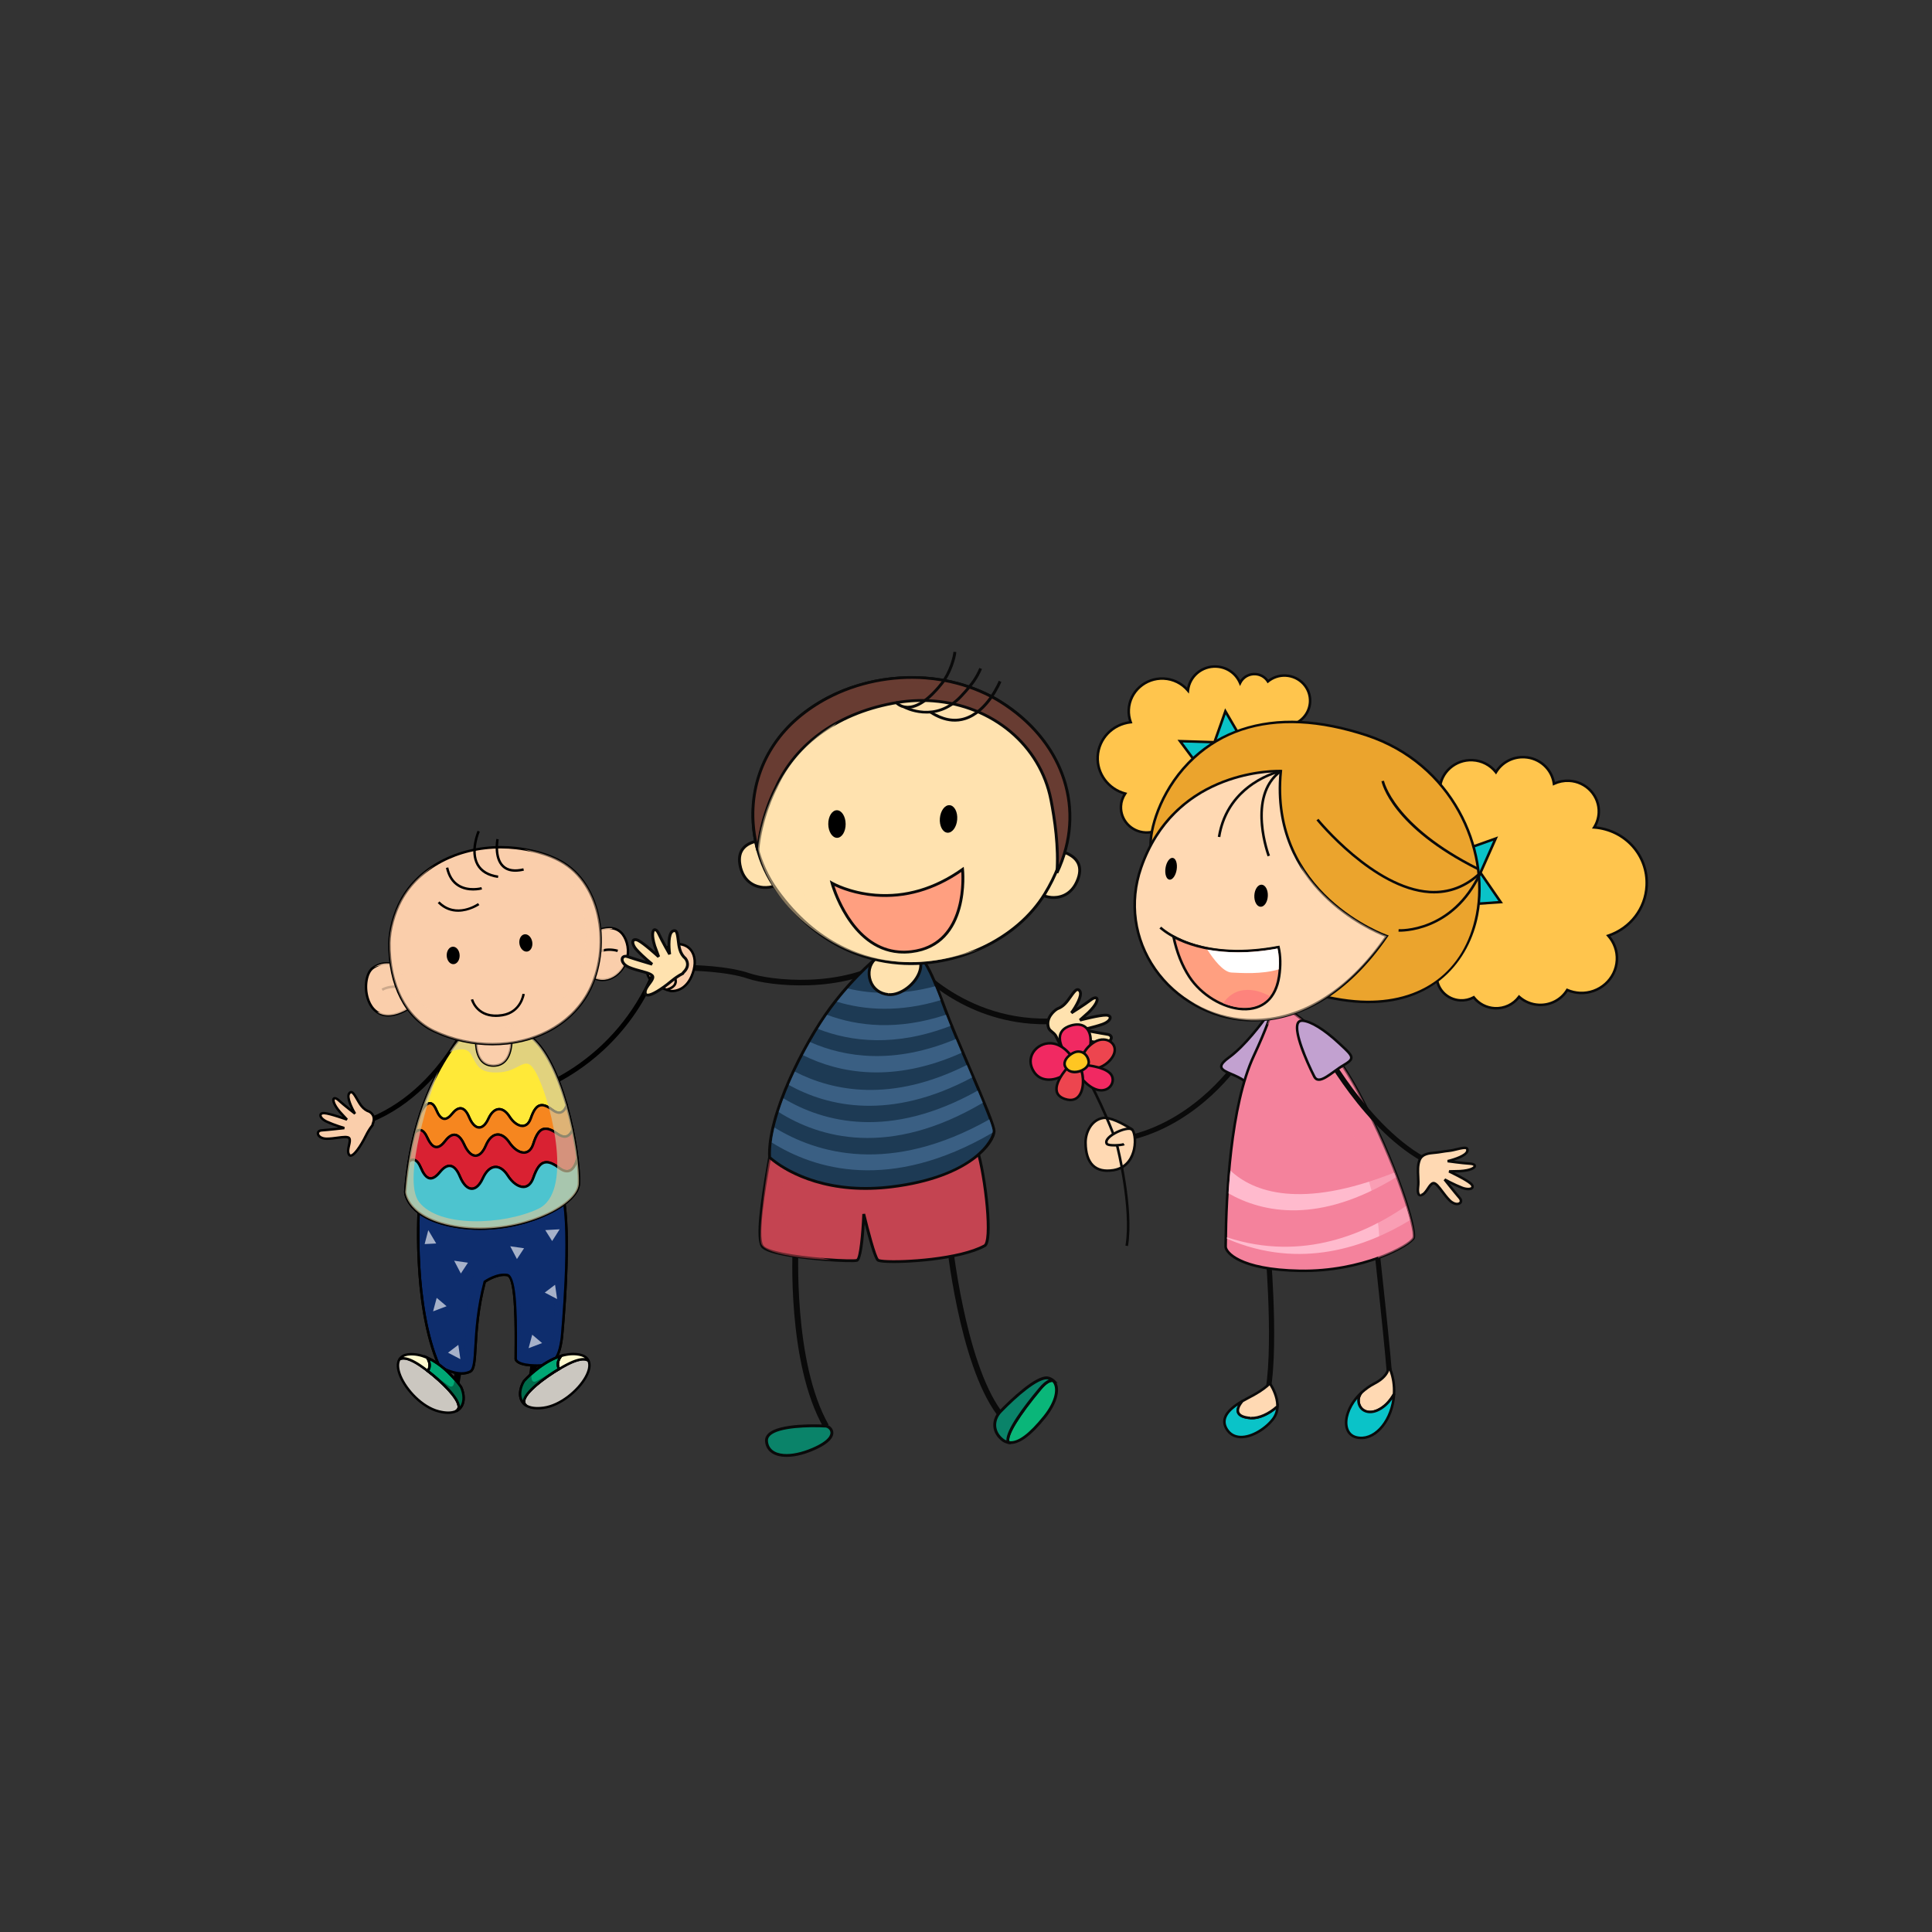 <?xml version="1.0" encoding="utf-8"?>
<!-- Generator: Adobe Illustrator 16.0.0, SVG Export Plug-In . SVG Version: 6.00 Build 0)  -->
<!DOCTYPE svg PUBLIC "-//W3C//DTD SVG 1.1//EN" "http://www.w3.org/Graphics/SVG/1.1/DTD/svg11.dtd">
<svg version="1.1" id="Capa_1" xmlns="http://www.w3.org/2000/svg" xmlns:xlink="http://www.w3.org/1999/xlink" x="0px" y="0px"
	 width="400px" height="400px" viewBox="0 0 400 400" enable-background="new 0 0 400 400" xml:space="preserve">
<rect x="0" y="0" width="400" height="400" fill="#333333" stroke="none"/>
<g>
	<g>
		<g>
			<g>
				<g>
					<path fill="#0A8369" d="M171.022,295.264c-3.713-0.211-12.58-0.141-12.326,3.105c0.256,3.242,4.477,3.875,9.586,1.684
						C174.313,297.471,171.884,295.328,171.022,295.264L171.022,295.264z"/>
				</g>
			</g>
			<g>
				<g>
					<path fill="#0A0A0A" d="M162.213,301.605L162.213,301.605c-2.279-0.176-3.668-1.346-3.818-3.219
						c-0.043-0.58,0.163-1.105,0.611-1.553c2.292-2.285,10.423-1.953,12.037-1.867c0.513,0.041,1.328,0.57,1.471,1.424
						c0.16,0.922-0.422,2.354-4.114,3.934C166.113,301.305,163.974,301.748,162.213,301.605L162.213,301.605z M171,295.553
						c-3.469-0.195-9.816-0.051-11.565,1.689c-0.33,0.326-0.471,0.689-0.44,1.104c0.122,1.57,1.28,2.523,3.265,2.68
						c1.64,0.131,3.737-0.313,5.9-1.238c3.641-1.559,3.848-2.828,3.765-3.303C171.828,295.92,171.264,295.576,171,295.553
						L171,295.553z"/>
				</g>
			</g>
		</g>
		<g>
			<g>
				<g>
					<g>
						<path fill="#0AB679" d="M215.336,287.539c-2.958,3.545-7.42,9.406-6.572,11.1c2.085,0.363,4.734-1.854,7.486-5.258
							c2.69-3.33,3.078-6.326,1.774-7.555C217.393,285.691,216.504,286.139,215.336,287.539z"/>
					</g>
				</g>
				<g>
					<g>
						<path fill="#0A0A0A" d="M208.978,298.963L208.978,298.963c-0.091-0.008-0.183-0.02-0.269-0.035l-0.154-0.025l-0.063-0.135
							c-0.903-1.805,3.101-7.201,6.616-11.412c1.146-1.381,2.168-1.996,2.98-1.814l0.145,0.076c1.562,1.471,0.847,4.734-1.752,7.945
							C213.42,297.35,210.967,299.119,208.978,298.963L208.978,298.963z M208.981,298.375c1.788,0.219,4.118-1.57,7.028-5.174
							c2.613-3.234,2.918-5.984,1.875-7.094c-0.434-0.008-1.153,0.225-2.316,1.619C211.133,293.037,208.649,297.064,208.981,298.375
							L208.981,298.375z"/>
					</g>
				</g>
			</g>
			<g>
				<g>
					<g>
						<path fill="#0A8369" d="M207.135,292.244c-1.584,1.629-1.734,4.191,0.473,5.891c0.356,0.277,0.747,0.436,1.156,0.504
							c-0.848-1.693,3.614-7.555,6.572-11.1c1.168-1.4,2.057-1.848,2.688-1.713c-0.294-0.27-0.661-0.457-1.114-0.541
							C214.434,284.836,208.455,290.881,207.135,292.244z"/>
					</g>
				</g>
				<g>
					<g>
						<path fill="#0A0A0A" d="M209.29,299.025l-0.581-0.098c-0.474-0.078-0.905-0.266-1.287-0.564
							c-1.07-0.822-1.677-1.879-1.768-3.051c-0.081-1.164,0.377-2.355,1.262-3.273c2.177-2.242,7.609-7.475,10.051-7.043
							c0.496,0.092,0.926,0.303,1.266,0.621l0.766,0.723l-1.041-0.225c-0.004-0.002-0.011-0.002-0.016-0.002
							c-0.425-0.035-1.158,0.156-2.373,1.613c-4.602,5.51-7.107,9.645-6.54,10.787L209.29,299.025L209.29,299.025z M216.852,285.574
							c-1.977-0.152-6.182,3.447-9.5,6.867c-0.77,0.799-1.172,1.824-1.098,2.826c0.08,1.008,0.609,1.918,1.536,2.637
							c0.181,0.139,0.369,0.244,0.577,0.324c-0.096-2.18,3.522-7.023,6.74-10.873c0.741-0.895,1.423-1.465,2.037-1.707
							c-0.089-0.031-0.188-0.055-0.287-0.074H216.852L216.852,285.574z"/>
					</g>
				</g>
			</g>
		</g>
		<g>
			<g>
				<g>
					<path fill="#0A0A0A" d="M170.5,295.545c-7.586-13.314-6.43-36.736-6.374-37.723l1.197,0.059
						c-0.009,0.244-1.189,24.072,6.224,37.094L170.5,295.545L170.5,295.545z"/>
				</g>
			</g>
			<g>
				<g>
					<path fill="#0A0A0A" d="M206.389,292.875c-7.87-10.67-10.417-35.578-10.518-36.631l1.193-0.115
						c0.024,0.258,2.619,25.648,10.296,36.059L206.389,292.875L206.389,292.875z"/>
				</g>
			</g>
		</g>
	</g>
	<path fill="#0A0A0A" d="M213.412,211.949c-15.165-1.188-24.118-11.269-25.296-12.676l-3.138-0.246
		c-10.408,6.963-25.888,5.055-30.08,3.604c-4.486-1.557-12.012-1.658-12.09-1.657l0.041-1.169c0.316,0,7.738,0.099,12.347,1.699
		c4.105,1.425,19.322,3.3,29.457-3.581l0.13-0.087l3.792,0.293l0.122,0.164c0.118,0.147,11.751,14.729,32.155,12.33l2.388-0.27
		l0.057,1.167l-2.385,0.27C218.271,212.102,215.765,212.134,213.412,211.949L213.412,211.949z"/>
	<g>
		<g>
			<g>
				<path fill="#FFE2AF" d="M229.286,214.145c-1.483-0.221-5.241-0.947-5.241-0.947s2.373-0.484,4.196-1.131
					c1.821-0.646,2.131-1.846,0.776-1.895c-1.356-0.049-5.422,1.031-5.422,1.031l1.788-1.6c2.604-2.539,1.935-3.703,0.528-2.641
					c-1.402,1.066-4.084,2.74-4.084,2.74s2.525-3.416,1.73-4.531c-0.797-1.127-1.745,1.305-3.107,2.701
					c-0.512,0.514-1.045,0.813-1.518,0.982c-0.688,0.391-2.504,1.939-1.854,3.918c0.279,0.775,1.182,0.992,1.567,1.797
					c1.396,2.906,3.06,5.555,3.786,4.564c0.723-0.984-0.234-2.813,0.195-3.637c0.433-0.824,3.047,0.273,5.286,0.453
					C230.155,216.135,230.762,214.361,229.286,214.145z"/>
			</g>
		</g>
		<g>
			<g>
				<path fill="#0A0A0A" d="M222,219.637c-0.861-0.068-2.078-1.73-3.627-4.941c-0.156-0.33-0.426-0.553-0.714-0.789
					c-0.339-0.275-0.685-0.561-0.86-1.035c-0.717-2.162,1.24-3.848,1.98-4.266c0.569-0.211,1.045-0.518,1.453-0.934
					c0.43-0.443,0.835-1.008,1.184-1.51c0.645-0.906,1.15-1.621,1.753-1.572c0.241,0.02,0.454,0.16,0.632,0.412
					c0.596,0.834-0.211,2.512-0.934,3.688c0.89-0.574,2.078-1.367,2.861-1.961c0.777-0.586,1.48-0.566,1.674-0.051
					c0.238,0.639-0.416,1.777-1.807,3.131l-0.91,0.818c1.325-0.322,3.416-0.785,4.342-0.748c0.006,0,0.006,0,0.012,0
					c0.934,0.072,1.08,0.531,1.109,0.729c0.09,0.621-0.637,1.32-1.805,1.736c-0.938,0.33-2.023,0.621-2.865,0.826
					c1.223,0.234,2.965,0.555,3.852,0.682c0.805,0.121,1.108,0.639,1.056,1.1c-0.083,0.717-0.981,1.41-2.478,1.295l0,0
					c-0.855-0.072-1.754-0.264-2.545-0.436c-1.223-0.268-2.333-0.436-2.469-0.182c-0.146,0.281-0.068,0.828,0.008,1.354
					c0.117,0.787,0.252,1.676-0.227,2.322C222.455,219.605,222.185,219.65,222,219.637L222,219.637z M223.123,205.174
					c-0.263-0.02-0.809,0.754-1.211,1.322c-0.369,0.518-0.781,1.104-1.248,1.578c-0.476,0.484-1.023,0.836-1.627,1.057
					c-0.59,0.34-2.26,1.764-1.669,3.555c0.112,0.313,0.372,0.525,0.679,0.773c0.303,0.252,0.654,0.537,0.872,0.984
					c1.604,3.346,2.689,4.574,3.126,4.609c0.03,0,0.076,0.006,0.143-0.088c0.336-0.455,0.227-1.188,0.127-1.9
					c-0.095-0.645-0.186-1.25,0.049-1.701c0.251-0.477,0.866-0.484,1.311-0.449c0.509,0.039,1.143,0.176,1.824,0.324
					c0.77,0.164,1.643,0.355,2.443,0.418l0,0c1.193,0.094,1.805-0.406,1.85-0.77c0.028-0.229-0.18-0.402-0.554-0.455
					c-1.47-0.219-5.217-0.943-5.254-0.949v-0.574c0.024-0.006,2.371-0.488,4.153-1.115c1.021-0.363,1.45-0.879,1.416-1.109
					c-0.016-0.109-0.2-0.193-0.472-0.217c-1.364-0.051-5.368,1.008-5.407,1.021l-0.281-0.5l1.79-1.6
					c1.675-1.639,1.716-2.443,1.655-2.52c-0.195,0.012-0.401,0.068-0.74,0.322c-1.398,1.066-4.081,2.742-4.108,2.758l-0.405-0.416
					c0.997-1.35,2.188-3.543,1.729-4.199C223.24,205.236,223.172,205.178,223.123,205.174L223.123,205.174z"/>
			</g>
		</g>
	</g>
	<g>
		<g>
			<g>
				<path fill="#C44451" d="M169.701,235.541c-1.528,0.271-9.771,0.508-10.368,4.086c-0.585,3.58-3.026,16.125-1.508,18.402
					c1.515,2.275,18.576,3.318,19.616,2.91c1.037-0.408,1.388-9.592,1.388-9.592s2.087,8.787,2.925,9.541
					c0.841,0.754,16.113,0.324,22.108-2.969c2.031-1.115-0.552-20.133-2.507-22.049
					C199.412,233.953,169.701,235.541,169.701,235.541z"/>
			</g>
		</g>
		<g>
			<g>
				<path fill="#0A0A0A" d="M170.83,261.066c-3.602-0.285-12.088-1.129-13.258-2.875c-1.236-1.857-0.155-9.299,1.202-17.059
					c0.106-0.617,0.199-1.145,0.265-1.555c0.544-3.258,6.613-3.895,9.531-4.195c0.479-0.053,0.854-0.09,1.079-0.127
					c0.237-0.018,19.953-1.059,28.212-0.408c2.807,0.221,3.464,0.574,3.714,0.818c1.717,1.689,3.893,15.861,3.195,20.775
					c-0.141,0.973-0.383,1.527-0.764,1.734c-5.151,2.834-17.07,3.564-21.017,3.254l0,0c-1.034-0.082-1.306-0.211-1.437-0.326
					c-0.65-0.582-1.829-4.932-2.523-7.684c-0.184,3.148-0.6,7.447-1.478,7.793C177.021,261.422,173.769,261.295,170.83,261.066
					L170.83,261.066z M197.81,235.43c-8.215-0.643-27.895,0.391-28.092,0.406c-0.2,0.035-0.59,0.078-1.088,0.131
					c-2.552,0.262-8.529,0.887-8.999,3.707c-0.064,0.412-0.158,0.938-0.264,1.557c-0.771,4.406-2.57,14.721-1.294,16.639
					c0.689,1.029,5.715,2.055,12.803,2.613c3.74,0.293,6.149,0.299,6.453,0.186c0.534-0.357,1.04-5.123,1.203-9.33l0.589-0.055
					c0.801,3.361,2.272,8.887,2.834,9.389l0,0c0.007,0,0.183,0.104,1.083,0.178c3.896,0.305,15.627-0.408,20.678-3.186
					c0.068-0.037,0.308-0.244,0.458-1.303c0.666-4.682-1.424-18.709-3.029-20.285C201.018,235.953,200.438,235.639,197.81,235.43
					L197.81,235.43z"/>
			</g>
		</g>
	</g>
	<g>
		<g>
			<g>
				<path fill="#1D3A54" d="M182.508,197.497c0,0-5.271,3.996-10.53,11.078c-5.258,7.084-13.128,22.344-12.646,31.053
					c0,0,8.356,8.15,25.224,6.096c16.865-2.055,21.249-9.652,21.257-11.561c0.005-1.908-7.626-18.375-10.114-25.195
					C190.972,196.029,189.608,195.262,182.508,197.497z"/>
			</g>
		</g>
		<g>
			<g>
				<path fill="#0A0A0A" d="M176.083,246.229L176.083,246.229c-11.189-0.883-16.904-6.34-16.957-6.395l-0.088-0.078v-0.117
					c-0.479-8.57,7.07-23.648,12.699-31.236c5.223-7.035,10.53-11.097,10.581-11.138c2.253-0.726,3.87-1.123,5.254-1.019
					c3.344,0.263,5.034,3.385,8.406,12.625c1.039,2.836,2.99,7.393,4.872,11.801c3.275,7.668,5.262,12.4,5.259,13.492
					c-0.007,2.465-5.123,9.852-21.52,11.852C181.671,246.371,178.81,246.441,176.083,246.229L176.083,246.229z M159.626,239.494
					c0.733,0.656,6.269,5.346,16.509,6.146l0,0c2.685,0.215,5.508,0.141,8.386-0.207c17.315-2.113,20.987-9.84,20.991-11.271
					c0-1.053-2.65-7.258-5.213-13.262c-1.89-4.414-3.841-8.982-4.883-11.834c-4.676-12.799-5.832-13.492-12.82-11.292l0,0
					c0.028,0.003-5.208,4.021-10.374,10.972C166.669,216.229,159.233,231.037,159.626,239.494L159.626,239.494z"/>
			</g>
		</g>
	</g>
	<g>
		<g>
			<g>
				<path fill="#3A5F83" d="M199.085,217.975c-0.411-0.973-0.816-1.926-1.204-2.846c-12.729,5.324-22.877,3.826-30.149,0.625
					c-0.498,0.879-0.988,1.787-1.48,2.715C173.823,222.219,184.898,224.32,199.085,217.975z"/>
			</g>
		</g>
		<g>
			<g>
				<path fill="#3A5F83" d="M196.763,212.408c-0.339-0.832-0.646-1.609-0.913-2.311c-10.007,3.303-18.264,2.377-24.601,0.021
					c-0.615,0.881-1.255,1.863-1.905,2.908C176.226,215.717,185.438,216.77,196.763,212.408z"/>
			</g>
		</g>
		<g>
			<g>
				<path fill="#3A5F83" d="M194.725,207.082c-0.398-1.061-0.773-2.018-1.136-2.881c-6.933,1.848-12.962,1.662-18.033,0.459
					c-0.743,0.84-1.508,1.752-2.286,2.736C179.055,209.152,186.241,209.641,194.725,207.082z"/>
			</g>
		</g>
		<g>
			<g>
				<path fill="#3A5F83" d="M201.264,223.078c-0.36-0.852-0.73-1.715-1.097-2.58c-15.595,7.822-27.628,5.465-35.606,1.371
					c-0.432,0.914-0.842,1.84-1.237,2.768C171.506,229.156,184.352,232.086,201.264,223.078z"/>
			</g>
		</g>
		<g>
			<g>
				<path fill="#3A5F83" d="M205.52,234.135c0.003-0.348-0.256-1.191-0.691-2.371c-20.551,11.584-35.708,7.076-44.487,1.678
					c-0.249,1.076-0.441,2.111-0.556,3.1c8.862,5.557,24.442,10.361,45.682-2.012C205.504,234.381,205.52,234.246,205.52,234.135z"
					/>
			</g>
		</g>
		<g>
			<g>
				<path fill="#3A5F83" d="M203.473,228.324c-0.327-0.795-0.68-1.643-1.055-2.523c-18.269,10.229-31.916,6.563-40.209,1.605
					c-0.361,0.955-0.693,1.902-0.99,2.836C169.623,235.535,183.988,239.809,203.473,228.324z"/>
			</g>
		</g>
	</g>
	<g>
		<g>
			<g>
				<path fill="#FFE2AF" d="M181.591,196.73c0,0,1.778-0.15-0.452,1.898c-2.234,2.046-1.372,6.885,2.793,7.284
					c4.162,0.4,9.921-6.484,4.511-9.299C183.034,193.792,180.785,195.537,181.591,196.73z"/>
			</g>
		</g>
		<g>
			<g>
				<path fill="#0A0A0A" d="M183.971,206.211L183.971,206.211l-0.071-0.006c-1.924-0.188-3.384-1.297-3.987-3.045
					c-0.604-1.729-0.193-3.633,1.018-4.745c1.104-1.014,1.031-1.33,1.026-1.33c-0.004-0.007-0.062-0.048-0.218-0.062
					c-0.065-0.003-0.117,0-0.124,0l-0.181,0.014l-0.096-0.146c-0.263-0.388-0.279-0.831-0.042-1.215
					c0.382-0.643,1.376-0.962,2.649-0.863c1.325,0.106,2.884,0.622,4.642,1.539c1.994,1.041,2.763,2.725,2.162,4.742
					C189.895,203.93,186.603,206.418,183.971,206.211L183.971,206.211z M181.794,196.439c0.509,0.042,0.679,0.3,0.731,0.452
					c0.162,0.452-0.208,1.049-1.181,1.947c-1.045,0.961-1.391,2.621-0.867,4.138c0.529,1.518,1.797,2.482,3.484,2.643l0.032,0.299
					l0.026-0.293c2.34,0.184,5.386-2.145,6.149-4.699c0.367-1.217,0.337-2.909-1.867-4.059c-1.659-0.866-3.181-1.372-4.403-1.466
					c-1.226-0.098-1.882,0.232-2.087,0.572c-0.108,0.176-0.095,0.335-0.043,0.465C181.776,196.439,181.785,196.439,181.794,196.439
					L181.794,196.439z"/>
			</g>
		</g>
	</g>
	<g>
		<g>
			<g>
				<path fill="#FFE2AF" d="M159.774,173.956c0,0-7.608-0.774-6.583,5.05c1.023,5.831,7.217,5.546,9.223,3.076
					C164.421,179.614,159.774,173.956,159.774,173.956z"/>
			</g>
		</g>
		<g>
			<g>
				<path fill="#0A0A0A" d="M157.972,184.024L157.972,184.024c-2.669-0.21-4.569-2.069-5.077-4.967
					c-0.275-1.565,0.02-2.826,0.886-3.751c1.751-1.876,5.257-1.701,5.941-1.648l0.13,0.011l0.156,0.104
					c0.197,0.238,4.777,5.871,2.642,8.492C161.677,183.458,159.799,184.166,157.972,184.024L157.972,184.024z M159.62,174.238
					c-0.769-0.046-3.9-0.137-5.396,1.465c-0.733,0.781-0.979,1.877-0.738,3.257c0.661,3.774,3.391,4.39,4.531,4.48
					c1.637,0.129,3.311-0.49,4.158-1.54C163.879,179.809,160.209,174.994,159.62,174.238L159.62,174.238z"/>
			</g>
		</g>
	</g>
	<g>
		<g>
			<g>
				<path fill="#FFE2AF" d="M217.549,175.879c0,0,7.636,0.418,5.672,6.016c-1.967,5.596-8.031,4.346-9.61,1.594
					C212.033,180.737,217.549,175.879,217.549,175.879z"/>
			</g>
		</g>
		<g>
			<g>
				<path fill="#0A0A0A" d="M217.685,186.096c-1.829-0.143-3.571-1.135-4.339-2.465c-1.673-2.922,3.768-7.768,4.003-7.97
					l0.091-0.082l0.123,0.007c0.006,0,0.006,0,0.012,0c0.783,0.059,4.246,0.442,5.67,2.56c0.702,1.049,0.787,2.339,0.26,3.845
					C222.525,184.771,220.354,186.307,217.685,186.096L217.685,186.096z M217.656,176.183c-0.707,0.645-5.117,4.834-3.782,7.163
					c0.672,1.17,2.22,2.038,3.854,2.166c1.143,0.088,3.936-0.092,5.208-3.713c0.465-1.322,0.398-2.443-0.198-3.33
					C221.488,176.604,218.244,176.231,217.656,176.183L217.656,176.183z"/>
			</g>
		</g>
	</g>
	<g>
		<g>
			<g>
				<path fill="#FFE2AF" d="M171.306,144.516c8.159-4.313,18.039-5.434,27.013-3.005c2.977,0.8,6.068,2.082,8.679,3.694
					c13.995,8.651,18.588,24.661,9.333,39.839c-9.225,15.117-38.181,23.338-55.468-0.716c-7.854-10.921-6.414-26.512,4.284-35.643
					C167.04,147.071,169.111,145.68,171.306,144.516z"/>
			</g>
		</g>
		<g>
			<g>
				<path fill="#0A0A0A" d="M186.063,199.702c-7.023-0.554-17.134-3.637-25.448-15.205c-8.079-11.233-6.174-27.063,4.333-36.029
					c1.882-1.608,3.974-3.023,6.21-4.211c8.144-4.301,18.329-5.439,27.238-3.026c3.117,0.841,6.228,2.162,8.762,3.729
					c14.528,8.982,18.402,25.523,9.429,40.239C210.789,194.693,198.238,200.656,186.063,199.702L186.063,199.702z M191.639,140.657
					c-6.968-0.547-14.135,0.918-20.192,4.117c-2.199,1.166-4.253,2.554-6.105,4.132c-10.281,8.777-12.138,24.264-4.237,35.257
					c8.183,11.376,18.114,14.41,25.004,14.952c11.957,0.938,24.273-4.907,29.957-14.218c8.942-14.649,5.234-30.503-9.227-39.444
					c-2.486-1.533-5.541-2.831-8.602-3.662C196.104,141.212,193.882,140.83,191.639,140.657L191.639,140.657z"/>
			</g>
		</g>
	</g>
	<g>
		<g>
			<g>
				<path fill="#683C32" d="M206.988,145.206c-2.612-1.612-5.701-2.895-8.674-3.694c-8.978-2.429-18.856-1.309-27.016,3.005
					c-2.193,1.161-4.262,2.555-6.157,4.17c-8.292,7.079-10.903,17.6-8.253,27.388c0.688-7.33,3.739-12.984,3.784-13.073
					c4.455-10.041,14.474-15.828,25.205-17.567c14.447-2.345,28.88,5.735,31.709,20.146c0.935,4.743,1.616,10.306,1.237,15.131
					C225.243,167.222,219.621,153.014,206.988,145.206z"/>
			</g>
		</g>
		<g>
			<g>
				<path fill="#0A0A0A" d="M156.596,176.147c-2.83-10.459,0.294-20.805,8.347-27.68c1.883-1.61,3.972-3.026,6.215-4.211
					c8.135-4.301,18.319-5.439,27.236-3.026c3.111,0.841,6.223,2.159,8.762,3.729c13.406,8.289,18.203,22.706,11.939,35.873
					l-0.568-0.145c0.402-5.198-0.449-11.056-1.236-15.053c-2.184-11.134-11.861-19.26-24.075-20.219
					c-2.419-0.191-4.873-0.088-7.288,0.304c-11.823,1.92-20.926,8.26-24.982,17.402c-0.539,1.034-3.134,6.307-3.762,12.975
					L156.596,176.147L156.596,176.147z M191.63,140.657c-6.964-0.547-14.136,0.915-20.185,4.117
					c-2.203,1.166-4.263,2.554-6.108,4.132c-7.467,6.372-10.595,15.796-8.55,25.475c0.866-5.978,3.118-10.561,3.601-11.478
					c4.147-9.342,13.415-15.807,25.438-17.761c2.466-0.396,4.969-0.503,7.438-0.308c12.486,0.979,22.375,9.294,24.616,20.689
					c0.715,3.62,1.478,8.752,1.331,13.575c5.1-12.478,0.264-25.831-12.377-33.646c-2.486-1.533-5.539-2.835-8.6-3.662
					C196.099,141.212,193.875,140.83,191.63,140.657L191.63,140.657z"/>
			</g>
		</g>
	</g>
	<g>
		<g>
			<g>
				<path fill="#FF9F80" d="M172.275,182.857c0,0,12.632,7.331,27.013-2.859c0,0,1.722,15.558-10.582,17.031
					C176.405,198.498,172.275,182.857,172.275,182.857z"/>
			</g>
		</g>
		<g>
			<g>
				<path fill="#0A0A0A" d="M186.098,197.379c-10.394-0.816-14.076-14.313-14.117-14.448l-0.175-0.688l0.622,0.361
					c0.04,0.021,3.538,2.018,8.846,2.434c6.207,0.488,12.209-1.286,17.833-5.273l0.42-0.3l0.056,0.502
					c0.019,0.155,1.614,15.864-10.837,17.349C187.848,197.429,186.957,197.445,186.098,197.379L186.098,197.379z M172.768,183.442
					c0.879,2.685,4.714,12.673,13.378,13.351c0.814,0.067,1.667,0.048,2.527-0.054c10.624-1.273,10.507-13.53,10.35-16.199
					c-5.621,3.858-11.606,5.569-17.797,5.083C177.062,185.293,174.03,184.051,172.768,183.442L172.768,183.442z"/>
			</g>
		</g>
	</g>
	<g>
		<g>
			<path d="M198.175,169.697c-0.126,1.572-1.037,2.782-2.026,2.706c-0.989-0.076-1.688-1.419-1.558-2.987
				c0.126-1.572,1.035-2.786,2.023-2.711C197.608,166.787,198.307,168.123,198.175,169.697z"/>
		</g>
	</g>
	<g>
		<g>
			<path d="M175.082,170.59c0.017,1.577-0.775,2.867-1.77,2.875c-0.991,0.009-1.814-1.263-1.828-2.842
				c-0.015-1.578,0.776-2.862,1.772-2.871C174.247,167.742,175.067,169.012,175.082,170.59z"/>
		</g>
	</g>
	<g>
		<g>
			<g>
				<path fill="#0A0A0A" d="M187.625,146.712c-1.587-0.13-2.384-1.172-2.422-1.219l0.487-0.343c0.029,0.039,0.75,0.973,2.201,0.986
					c1.355,0.019,3.633-0.785,6.795-4.732c1.806-2.25,2.655-5.485,2.706-6.453l0.602,0.03c-0.061,1.176-0.981,4.476-2.834,6.785
					c-2.667,3.326-5.115,4.994-7.292,4.955C187.783,146.72,187.7,146.717,187.625,146.712L187.625,146.712z"/>
			</g>
		</g>
		<g>
			<g>
				<path fill="#0A0A0A" d="M190.997,147.701c-2.266-0.178-3.864-1.04-3.894-1.058l0.295-0.509c0.25,0.137,6.2,3.331,11.354-2.172
					c2.458-2.626,3.249-3.925,4.006-5.675l0.551,0.226c-0.783,1.817-1.596,3.153-4.113,5.841
					C196.404,147.336,193.338,147.881,190.997,147.701L190.997,147.701z"/>
			</g>
		</g>
		<g>
			<g>
				<path fill="#0A0A0A" d="M197.103,149.382c-1.511-0.121-3.061-0.693-4.645-1.724l0.335-0.486c2.396,1.561,4.698,2.01,6.857,1.35
					c4.611-1.419,7.096-7.498,7.122-7.562l0.556,0.215c-0.104,0.259-2.611,6.399-7.494,7.903
					C198.941,149.352,198.025,149.453,197.103,149.382L197.103,149.382z"/>
			</g>
		</g>
	</g>
	<g opacity="0.5">
		<g>
			<path fill="#FFE2AF" d="M173.181,149.736c0,0-16.609,16.375-8.062,33.117c8.541,16.741,26.678,16.832,37.367,13.732
				c0,0-15.777,6.719-30.007-1.438c-14.23-8.155-15.547-19.506-15.547-19.506S157.993,158.694,173.181,149.736z"/>
		</g>
	</g>
	<g opacity="0.51">
		<g>
			<path fill="#C44451" d="M162.697,242.336c0,0-4.888,15.891,9.338,18.527c0,0-13.908-0.506-14.484-3.516
				c-0.578-3.01,1.388-16.045,1.726-17.387C159.278,239.961,161.475,241.729,162.697,242.336z"/>
		</g>
	</g>
	<g>
		<g>
			<g>
				<path fill="#0A0A0A" d="M287.271,286.587c-0.164-4.5-2.793-28.289-2.818-28.527l1.059-0.111
					c0.109,0.982,2.662,24.061,2.828,28.598L287.271,286.587L287.271,286.587z"/>
			</g>
		</g>
		<g>
			<g>
				<path fill="#0A0A0A" d="M262.189,291.237l-0.988-0.391c2.813-6.834,0.885-30.564,0.865-30.807l1.063-0.082
					C263.211,260.944,265.096,284.173,262.189,291.237L262.189,291.237z"/>
			</g>
		</g>
		<g>
			<g>
				<g>
					<g>
						<path fill="#0AC3C8" d="M258.951,293.587c-3.271-0.225-3.16-1.848-1.662-3.545c-2.32,1.342-4.871,3.316-3.311,5.848
							c2.16,3.494,7.57,0.756,9.723-2.271c0.551-0.775,0.768-1.627,0.783-2.467C262.875,292.63,260.715,293.706,258.951,293.587z"/>
					</g>
				</g>
				<g>
					<g>
						<path fill="#0A0A0A" d="M256.752,297.782c-1.289-0.064-2.332-0.672-3-1.762c-0.49-0.789-0.635-1.592-0.432-2.377
							c0.443-1.699,2.396-2.998,3.832-3.826l0.34,0.396c-0.785,0.885-1.092,1.652-0.873,2.166c0.223,0.529,1.037,0.855,2.35,0.945
							h0.004c1.617,0.08,3.682-0.852,5.328-2.359l0.463-0.426l-0.012,0.623c-0.02,0.982-0.301,1.859-0.83,2.607
							C262.445,295.841,259.357,297.907,256.752,297.782L256.752,297.782z M256.316,290.958c-1.426,0.965-2.24,1.891-2.477,2.813
							c-0.172,0.658-0.049,1.309,0.365,1.984c0.584,0.945,1.451,1.451,2.574,1.504c2.391,0.117,5.344-1.877,6.705-3.787
							c0.35-0.498,0.58-1.066,0.678-1.691c-1.668,1.363-3.596,2.148-5.148,2.07c-1.633-0.111-2.576-0.535-2.889-1.273
							C255.93,292.12,255.994,291.573,256.316,290.958L256.316,290.958z"/>
					</g>
				</g>
			</g>
			<g>
				<g>
					<g>
						<path fill="#FFD9B3" d="M259.607,288.79c-0.576,0.32-1.434,0.744-2.318,1.252c-1.498,1.697-1.609,3.32,1.662,3.545
							c1.764,0.119,3.924-0.957,5.533-2.436c0.049-2.43-1.58-4.744-1.58-4.744S261.912,287.522,259.607,288.79z"/>
					</g>
				</g>
				<g>
					<g>
						<path fill="#0A0A0A" d="M259.014,293.851L259.014,293.851l-0.078-0.004c-1.555-0.107-2.498-0.531-2.811-1.27
							c-0.303-0.711,0.031-1.646,0.963-2.705c0.629-0.379,1.178-0.664,1.654-0.914c0.275-0.145,0.523-0.277,0.734-0.393
							c2.227-1.227,3.221-2.318,3.23-2.33l0.223-0.248l0.199,0.275c0.066,0.096,1.674,2.41,1.623,4.9v0.104l-0.086,0.08
							C262.893,292.974,260.729,293.935,259.014,293.851L259.014,293.851z M262.861,286.827c-0.426,0.406-1.422,1.254-3.123,2.193
							c-0.213,0.117-0.465,0.252-0.742,0.395c-0.473,0.246-1.016,0.533-1.572,0.85c-0.717,0.834-1.023,1.602-0.805,2.115
							c0.223,0.529,1.037,0.855,2.35,0.945l0.057,0.266l0.012-0.26c1.525,0.074,3.549-0.824,5.182-2.291
							C264.217,289.228,263.26,287.481,262.861,286.827L262.861,286.827z"/>
					</g>
				</g>
			</g>
			<g>
				<g>
					<g>
						<path fill="#FFD9B3" d="M285.131,292.011c1.516-0.65,2.668-1.922,3.49-3.363c0.109-1.924-0.203-3.943-1.084-5.822
							c0,0,0.174,1.988-2.926,3.588c-1.063,0.551-1.979,1.219-2.756,1.941C280.324,290.136,281.885,293.413,285.131,292.011z"/>
					</g>
				</g>
				<g>
					<g>
						<path fill="#0A0A0A" d="M283.492,292.608L283.492,292.608c-1.012-0.049-1.854-0.617-2.258-1.52
							c-0.434-0.967-0.268-2.105,0.416-2.904c0.871-0.807,1.814-1.475,2.838-2.006c2.885-1.482,2.787-3.254,2.781-3.332l0.51-0.129
							c0.844,1.801,1.23,3.857,1.105,5.945l-0.031,0.109c-0.951,1.67-2.199,2.871-3.615,3.48
							C284.627,292.515,284.039,292.632,283.492,292.608L283.492,292.608z M287.639,283.757c-0.275,0.781-1.004,1.906-2.898,2.887
							c-0.982,0.504-1.891,1.145-2.705,1.9c-0.529,0.625-0.662,1.551-0.314,2.336c0.326,0.729,0.984,1.166,1.799,1.207l0,0
							c0.463,0.021,0.969-0.082,1.504-0.311c1.295-0.557,2.445-1.664,3.332-3.201C288.445,286.897,288.201,285.255,287.639,283.757
							L287.639,283.757z"/>
					</g>
				</g>
			</g>
			<g>
				<g>
					<g>
						<path fill="#0AC3C8" d="M285.131,292.011c-3.246,1.402-4.807-1.875-3.275-3.656c-3.773,3.502-4.18,8.434-1.076,9.219
							c3.967,1.004,7.533-3.607,7.842-8.926C287.799,290.089,286.646,291.36,285.131,292.011z"/>
					</g>
				</g>
				<g>
					<g>
						<path fill="#0A0A0A" d="M281.654,297.964c-0.313-0.012-0.629-0.061-0.939-0.135c-1.08-0.275-1.84-1.041-2.135-2.156
							c-0.578-2.195,0.689-5.283,3.09-7.51l0.387,0.357c-0.551,0.648-0.684,1.574-0.336,2.359c0.512,1.143,1.828,1.531,3.303,0.896
							c1.309-0.563,2.471-1.688,3.363-3.256l0.498,0.143C288.586,293.882,285.273,298.142,281.654,297.964L281.654,297.964z
							 M281.016,289.622c-1.592,1.938-2.363,4.229-1.92,5.92c0.248,0.936,0.857,1.553,1.75,1.779c3.342,0.857,6.709-2.777,7.398-7.6
							c-0.848,1.182-1.877,2.043-3.006,2.531c-1.746,0.75-3.383,0.227-4.004-1.164C281.029,290.622,280.957,290.116,281.016,289.622
							L281.016,289.622z"/>
					</g>
				</g>
			</g>
		</g>
		<g>
			<g>
				<path fill="#0A0A0A" d="M234.801,235.87l-0.271-1.01c13.424-3.496,21.227-15.135,21.303-15.25l0.898,0.564
					C256.652,220.294,248.633,232.267,234.801,235.87L234.801,235.87z"/>
			</g>
		</g>
		<g>
			<g>
				<g>
					<path fill="#FFD9B3" d="M228.346,231.474c1.691-0.281,4.857,1.609,5.953,2.309c1.102,0.705,1.484,7.633-3.764,8.49
						c-5.248,0.855-5.76-3.531-5.783-5.656C224.725,234.495,225.924,231.88,228.346,231.474z"/>
				</g>
			</g>
			<g>
				<g>
					<path fill="#0A0A0A" d="M228.959,242.634c-2.879-0.141-4.428-2.219-4.477-6.014c-0.027-2.303,1.301-4.984,3.816-5.404
						c0.174-0.027,0.365-0.037,0.57-0.027c1.824,0.086,4.506,1.689,5.578,2.375c0.721,0.465,1.018,2.58,0.617,4.436
						c-0.316,1.471-1.322,4.014-4.484,4.531C230.006,242.622,229.459,242.659,228.959,242.634L228.959,242.634z M228.842,231.706
						c-0.164-0.008-0.318,0-0.451,0.023c-2.225,0.371-3.398,2.795-3.373,4.883c0.053,4.15,1.906,5.982,5.475,5.404
						c2.852-0.467,3.764-2.783,4.053-4.125c0.42-1.953-0.021-3.654-0.391-3.891C233.348,233.483,230.584,231.794,228.842,231.706
						L228.842,231.706z"/>
				</g>
			</g>
		</g>
		<g>
			<g>
				<path fill="#0A0A0A" d="M230.295,237.37c-0.295-0.014-0.564-0.045-0.777-0.096c-0.326-0.082-0.533-0.211-0.631-0.395
					c-0.375-0.709,0.279-1.627,1.75-2.455c1.346-0.766,3.508-1.455,4.076-0.596l-0.449,0.283c-0.25-0.377-1.803-0.119-3.359,0.76
					c-1.141,0.646-1.76,1.355-1.543,1.768c0.186,0.35,2.754,0.242,3.219,0.02l0.289,0.438
					C232.605,237.265,231.303,237.423,230.295,237.37L230.295,237.37z"/>
			</g>
		</g>
		<g>
			<g>
				<path fill="#0A0A0A" d="M230.268,234.892c-0.043-0.111-4.275-10.98-7.541-14.775l0.408-0.336
					c3.322,3.865,7.459,14.477,7.627,14.928L230.268,234.892L230.268,234.892z"/>
			</g>
		</g>
		<g>
			<g>
				<path fill="#0A0A0A" d="M233.541,257.981l-0.529-0.082c1.287-7.836-1.953-20.549-1.986-20.674l0.518-0.129
					C231.574,237.226,234.844,250.042,233.541,257.981L233.541,257.981z"/>
			</g>
		</g>
		<g>
			<g>
				<g>
					<g>
						<path fill="#F12962" d="M222.557,219.329c-1.355,0.391-5.865-5.568-0.783-7.014c5.078-1.453,4.668,5.369,2.592,6.838
							L222.557,219.329z"/>
					</g>
				</g>
				<g>
					<g>
						<path fill="#0A0A0A" d="M222.373,219.608c-1.115-0.059-2.961-2.244-3.197-4.221c-0.197-1.625,0.702-2.805,2.525-3.326
							c2.098-0.596,3.631,0.135,4.174,1.924c0.568,1.869-0.088,4.482-1.35,5.381l-0.135,0.047l-1.809,0.176
							C222.553,219.601,222.463,219.61,222.373,219.608L222.373,219.608z M223.23,212.374c-0.412-0.018-0.877,0.045-1.381,0.189
							c-1.59,0.453-2.312,1.381-2.144,2.762c0.226,1.887,1.99,3.723,2.693,3.76c0.032,0.002,0.059,0,0.083-0.006l1.783-0.178
							c1.051-0.809,1.596-3.139,1.1-4.77C225.133,213.368,224.572,212.44,223.23,212.374L223.23,212.374z"/>
					</g>
				</g>
			</g>
			<g>
				<g>
					<g>
						<path fill="#F12962" d="M222.719,220.097c0,0-1.689-3.559-4.691-4.049c-2.997-0.494-5.999,2.535-4.029,5.758
							C215.975,225.03,220.953,223.315,222.719,220.097z"/>
					</g>
				</g>
				<g>
					<g>
						<path fill="#0A0A0A" d="M216.936,223.784h-0.002c-1.369-0.066-2.463-0.701-3.163-1.842c-0.847-1.391-0.89-2.906-0.114-4.164
							c0.891-1.451,2.664-2.279,4.414-1.988c3.104,0.506,4.818,4.049,4.889,4.197l0.057,0.119l-0.063,0.115
							C221.776,222.36,219.189,223.894,216.936,223.784L216.936,223.784z M217.563,216.259c-1.391-0.066-2.742,0.633-3.449,1.785
							c-0.68,1.107-0.639,2.393,0.116,3.625c0.603,0.986,1.546,1.537,2.728,1.594c2.025,0.1,4.348-1.256,5.459-3.174
							c-0.32-0.604-1.905-3.373-4.432-3.787C217.846,216.276,217.699,216.263,217.563,216.259L217.563,216.259z"/>
					</g>
				</g>
			</g>
			<g>
				<g>
					<g>
						<path fill="#ED454F" d="M223.848,219.716c0,0,0.17-2.426,2.783-3.994c2.615-1.57,5.738,0.797,3.279,3.682
							C227.453,222.28,223.217,221.552,223.848,219.716z"/>
					</g>
				</g>
				<g>
					<g>
						<path fill="#0A0A0A" d="M225.676,221.587c-0.896-0.043-1.604-0.352-1.945-0.838c-0.227-0.328-0.271-0.715-0.137-1.117
							c-0.006-0.037,0.197-2.508,2.896-4.133c0.639-0.383,1.344-0.568,2.035-0.533c1.068,0.053,1.969,0.611,2.352,1.465
							c0.246,0.551,0.475,1.688-0.76,3.139C228.764,221.149,226.938,221.647,225.676,221.587L225.676,221.587z M228.5,215.485
							c-0.588-0.029-1.186,0.129-1.732,0.461c-2.455,1.473-2.654,3.766-2.654,3.787c-0.096,0.309-0.074,0.531,0.059,0.723
							c0.244,0.346,0.816,0.576,1.529,0.611c1.133,0.055,2.781-0.4,4.006-1.832c0.781-0.916,1.023-1.838,0.682-2.596
							C230.088,215.968,229.363,215.526,228.5,215.485L228.5,215.485z"/>
					</g>
				</g>
			</g>
			<g>
				<g>
					<g>
						<path fill="#F12962" d="M224.389,220.481c0,0,5.006,0.316,5.84,2.318c0.832,2.002-1.881,4.654-5.363,1.445
							C221.377,221.032,223.258,219.907,224.389,220.481z"/>
					</g>
				</g>
				<g>
					<g>
						<path fill="#0A0A0A" d="M227.863,225.997c-1.02-0.047-2.121-0.592-3.18-1.564c-2.238-2.063-2.209-3.203-1.994-3.697
							c0.26-0.594,1.096-0.824,1.768-0.512c0.584,0.043,5.172,0.443,6.02,2.479c0.305,0.734,0.199,1.57-0.285,2.24
							C229.67,225.659,228.82,226.042,227.863,225.997L227.863,225.997z M223.838,220.597c-0.311-0.014-0.559,0.115-0.66,0.342
							c-0.102,0.232-0.266,1.146,1.867,3.113c0.967,0.891,1.951,1.381,2.844,1.428c0.775,0.035,1.455-0.27,1.871-0.838
							c0.375-0.52,0.459-1.172,0.221-1.742c-0.631-1.518-4.262-2.074-5.611-2.158l-0.104-0.029
							C224.131,220.642,223.986,220.604,223.838,220.597L223.838,220.597z"/>
					</g>
				</g>
			</g>
			<g>
				<g>
					<g>
						<path fill="#ED454F" d="M222.399,219.526c0,0-6.804,6.424-1.882,8.018c4.621,1.498,4.297-6.174,2.412-7.596
							C220.811,218.351,223.068,218.646,222.399,219.526z"/>
					</g>
				</g>
				<g>
					<g>
						<path fill="#0A0A0A" d="M221.479,227.993L221.479,227.993c-0.33-0.016-0.68-0.084-1.047-0.203
							c-1.071-0.348-1.713-0.947-1.907-1.773c-0.539-2.313,2.69-5.695,3.509-6.504c-0.203-0.225-0.375-0.5-0.268-0.742
							c0.149-0.336,0.78-0.225,0.965,0.154c0.055,0.105,0.109,0.297,0.008,0.533c0.105,0.088,0.221,0.184,0.355,0.283
							c1.271,0.961,1.814,4.281,1.037,6.346C223.643,227.378,222.701,228.054,221.479,227.993L221.479,227.993z M222.411,219.88
							c-0.839,0.848-3.833,4.02-3.364,6.02c0.149,0.65,0.659,1.107,1.552,1.398c0.319,0.104,0.626,0.162,0.905,0.176l0,0
							c1.002,0.045,1.713-0.48,2.129-1.566c0.742-1.971,0.119-5.008-0.865-5.752c-0.119-0.092-0.222-0.174-0.32-0.252l-0.002,0.008
							L222.411,219.88L222.411,219.88z"/>
					</g>
				</g>
			</g>
			<g>
				<g>
					<g>
						<path fill="#FFC622" d="M222.484,217.868c1.324-0.512,2.688,0.309,2.918,1.879c0.23,1.574-2.908,3.031-4.399,1.701
							C219.512,220.116,221.089,218.407,222.484,217.868z"/>
					</g>
				</g>
				<g>
					<g>
						<path fill="#0A0A0A" d="M222.346,222.228c-0.599-0.033-1.125-0.234-1.521-0.588c-0.695-0.621-0.744-1.279-0.658-1.719
							c0.19-1.018,1.262-1.924,2.221-2.295c0.332-0.127,0.666-0.186,1.004-0.168c1.174,0.059,2.086,0.961,2.277,2.25
							c0.068,0.486-0.113,0.973-0.523,1.414C224.482,221.831,223.361,222.274,222.346,222.228L222.346,222.228z M223.363,217.979
							c-0.26-0.016-0.523,0.031-0.781,0.131c-0.801,0.311-1.738,1.082-1.895,1.904c-0.085,0.455,0.082,0.871,0.496,1.242
							c0.846,0.752,2.705,0.438,3.568-0.486c0.207-0.223,0.447-0.576,0.387-0.986C224.988,218.751,224.275,218.024,223.363,217.979
							L223.363,217.979z"/>
					</g>
				</g>
			</g>
		</g>
		<g>
			<g>
				<g>
					<path fill="#C2A1D0" d="M262.891,209.519c0,0-4.385,6.479-8.445,9.416c-4.066,2.932,0.568,2.807,3.303,4.938
						C260.492,226.005,263.418,215.976,262.891,209.519z"/>
				</g>
			</g>
			<g>
				<g>
					<path fill="#0A0A0A" d="M258.457,224.425L258.457,224.425c-0.301-0.014-0.594-0.133-0.873-0.348
						c-0.822-0.641-1.836-1.076-2.73-1.459c-1.219-0.523-2.184-0.939-2.271-1.707c-0.068-0.613,0.455-1.287,1.701-2.188
						c3.979-2.873,8.342-9.285,8.385-9.35l0.426-0.631l0.063,0.754c0.416,5.094-1.23,12.168-3.326,14.279
						C259.379,224.228,258.916,224.446,258.457,224.425L258.457,224.425z M262.668,210.294c-1.219,1.709-4.762,6.463-8.066,8.848
						c-1.029,0.744-1.535,1.32-1.49,1.711c0.057,0.473,0.938,0.85,1.959,1.287c0.922,0.395,1.965,0.844,2.848,1.529
						c0.188,0.146,0.375,0.225,0.563,0.236l0,0c0.305,0.016,0.627-0.148,0.965-0.494
						C261.32,221.528,262.861,215.118,262.668,210.294L262.668,210.294z"/>
				</g>
			</g>
		</g>
		<g>
			<g>
				<g>
					<path fill="#F4829C" d="M265.467,208.511c0,0,7.738,2.635,15.787,17.627c8.049,14.99,12.031,28.613,11.418,30.15
						c-0.609,1.537-10.631,7.051-23.561,6.818c-12.932-0.234-15.41-4.004-15.355-5.047c0.053-1.037-0.197-26.551,5.828-39.459
						C265.609,205.694,262.645,206.921,265.467,208.511z"/>
				</g>
			</g>
			<g>
				<g>
					<path fill="#0A0A0A" d="M267.217,263.304c-11.395-0.551-13.789-4.066-13.727-5.254c0.002-0.08,0.006-0.311,0.01-0.666
						c0.098-10.059,0.988-28.496,5.842-38.889c2.631-5.639,3.533-8.553,3.971-9.949c0.299-0.955,0.396-1.275,0.768-1.26
						c0.184,0.008,0.324,0.129,0.543,0.313c0.217,0.182,0.518,0.428,0.979,0.688c0.271,0.086,7.887,2.82,15.889,17.732
						c7.803,14.531,12.141,28.58,11.432,30.363c-0.627,1.574-10.533,7.221-23.814,6.984
						C268.449,263.354,267.824,263.331,267.217,263.304L267.217,263.304z M264.105,207.856c-0.068,0.15-0.168,0.477-0.285,0.84
						c-0.436,1.41-1.352,4.348-3.994,10.014c-4.813,10.311-5.697,28.66-5.795,38.68c-0.002,0.367-0.004,0.604-0.01,0.686
						c-0.043,0.85,2.451,4.533,15.096,4.773c12.807,0.229,22.729-5.201,23.307-6.652c0.574-1.441-3.35-14.934-11.408-29.939
						c-7.889-14.701-15.559-17.473-15.637-17.496c-0.549-0.309-0.881-0.584-1.1-0.768
						C264.221,207.946,264.158,207.896,264.105,207.856L264.105,207.856z"/>
				</g>
			</g>
		</g>
		<g>
			<g>
				<path fill="#FFBACD" d="M254.035,256.177c0,0.096-0.004,0.199-0.004,0.289c15.24,6.617,28.973,1.584,37.883-3.832
					c-0.242-0.863-0.504-1.9-0.844-2.934C283.227,255.132,269.92,261.376,254.035,256.177z"/>
			</g>
		</g>
		<g>
			<g>
				<path fill="#FFBACD" d="M289.025,243.761c-0.125-0.32-0.252-0.646-0.385-0.975c-19.416,7.707-29.205,3.953-33.904-0.439
					c-0.16,1.621-0.291,3.229-0.389,4.725C261.475,251.126,273.109,253.476,289.025,243.761z"/>
			</g>
		</g>
		<g opacity="0.5">
			<g>
				<path fill="#F4829C" d="M281.254,226.151c-8.051-14.99-15.789-17.623-15.789-17.623c-2.209-1.244-0.873-2.266-3.076,3.537
					c3.941,0.4,11.25,5.979,16.209,18.701c3.67,9.418,8.125,21.672,6.699,29.686c4.316-1.559,7.064-3.365,7.375-4.145
					C293.285,254.769,289.301,241.147,281.254,226.151z"/>
			</g>
		</g>
		<g>
			<g>
				<path fill="#0A0A0A" d="M295.539,241.038c-13.018-6.541-22.43-24.383-22.824-25.137l0.947-0.473
					c0.096,0.184,9.656,18.297,22.363,24.682L295.539,241.038L295.539,241.038z"/>
			</g>
		</g>
		<g>
			<g>
				<g>
					<path fill="#C2A1D0" d="M269.684,211.323c1.773,0.133,4.531,1.873,7.504,4.623c2.977,2.75,3.49,3.121,1.016,4.568
						c-2.475,1.441-5.109,4.273-6.08,2.4C271.15,221.042,266.402,211.079,269.684,211.323z"/>
				</g>
			</g>
			<g>
				<g>
					<path fill="#0A0A0A" d="M272.986,223.792c-0.482-0.021-0.852-0.275-1.104-0.758c-0.045-0.094-4.781-9.268-3.32-11.471
						c0.162-0.244,0.484-0.529,1.092-0.502c1.844,0.133,4.641,1.848,7.717,4.695l0.234,0.217c1.732,1.6,2.521,2.328,2.432,3.105
						c-0.064,0.598-0.67,1.061-1.695,1.656c-0.65,0.379-1.313,0.857-1.953,1.316C275.061,223.015,273.91,223.841,272.986,223.792
						L272.986,223.792z M269.664,211.581c-0.42-0.02-0.574,0.143-0.656,0.266c-0.988,1.492,1.83,8.023,3.352,10.951
						c0.215,0.408,0.479,0.465,0.654,0.477c0.736,0.035,1.865-0.781,3.059-1.641c0.65-0.469,1.324-0.953,1.994-1.342
						c0.834-0.488,1.4-0.889,1.443-1.271c0.057-0.52-0.816-1.33-2.268-2.67l-0.238-0.219
						C274.016,213.366,271.336,211.71,269.664,211.581L269.664,211.581L269.664,211.581z"/>
				</g>
			</g>
		</g>
		<g>
			<g>
				<g>
					<path fill="#FFD9B3" d="M302.205,248.034c-0.906-1.047-3.111-3.832-3.111-3.832s1.979,1.092,3.684,1.734
						c1.701,0.641,2.672-0.021,1.744-0.877c-0.924-0.848-4.492-2.535-4.492-2.535l2.277-0.053c3.445-0.234,3.707-1.459,2.037-1.553
						c-1.66-0.092-4.615-0.521-4.615-0.521s3.939-0.895,4.086-2.17c0.145-1.273-2.063-0.127-3.91,0.043
						c-0.904,0.08-1.793,0.291-2.705,0.377c-1.305,0.117-2.793,0.199-3.311,1.578c-0.65,1.754-0.066,3.717-0.297,5.564
						c-0.037,0.316-0.189,1.836,0.607,1.65c1.139-0.26,1.613-2.129,2.439-2.457c0.826-0.322,1.986,2.027,3.457,3.508
						C301.566,249.97,303.115,249.081,302.205,248.034z"/>
				</g>
			</g>
			<g>
				<g>
					<path fill="#0A0A0A" d="M301.586,249.532L301.586,249.532c-0.561-0.027-1.158-0.334-1.684-0.859
						c-0.549-0.555-1.059-1.227-1.508-1.822c-0.572-0.758-1.221-1.615-1.588-1.635c-0.357,0.125-0.633,0.543-0.922,0.979
						c-0.414,0.625-0.885,1.33-1.619,1.504c-0.281,0.061-0.523-0.014-0.695-0.211c-0.348-0.402-0.303-1.256-0.242-1.727
						c0.09-0.711,0.051-1.465,0.016-2.195c-0.059-1.141-0.115-2.322,0.295-3.426c0.555-1.488,2.129-1.627,3.389-1.74l0.146-0.014
						c0.451-0.041,0.896-0.115,1.34-0.186c0.455-0.074,0.906-0.148,1.365-0.189c0.582-0.053,1.223-0.213,1.791-0.35
						c1.076-0.268,1.914-0.424,2.252-0.037c0.133,0.156,0.188,0.367,0.16,0.633c-0.111,0.951-1.818,1.662-3.055,2.055
						c0.998,0.131,2.385,0.293,3.334,0.348c0.781,0.045,1.246,0.322,1.246,0.742c0.008,0.686-1.254,1.193-3.285,1.328l-1.217,0.029
						c1.139,0.57,2.955,1.521,3.602,2.113c0.529,0.49,0.471,0.881,0.389,1.068c-0.244,0.563-1.258,0.678-2.414,0.24
						c-0.896-0.34-1.881-0.803-2.607-1.17c0.719,0.904,1.777,2.217,2.336,2.857c0.332,0.379,0.422,0.799,0.25,1.145
						C302.484,249.356,302.074,249.558,301.586,249.532L301.586,249.532z M296.834,244.692c0.619,0.033,1.223,0.832,1.988,1.846
						c0.441,0.584,0.939,1.248,1.463,1.773c0.582,0.58,1.08,0.689,1.328,0.701l0,0c0.27,0.01,0.486-0.074,0.566-0.23
						c0.074-0.15,0.01-0.361-0.178-0.582c-0.904-1.037-3.096-3.809-3.117-3.836l0.34-0.387c0.021,0.012,1.984,1.088,3.646,1.719
						c0.875,0.328,1.65,0.227,1.732,0.039c0.049-0.105-0.059-0.295-0.264-0.482c-0.887-0.816-4.393-2.477-4.43-2.494l0.113-0.494
						l2.271-0.057c2.27-0.152,2.781-0.705,2.781-0.801c0-0.041-0.193-0.197-0.744-0.227c-1.658-0.094-4.615-0.52-4.645-0.523
						l-0.021-0.51c1.453-0.334,3.791-1.156,3.883-1.951c0.014-0.109,0.002-0.193-0.031-0.232c-0.131-0.15-0.93,0.004-1.717,0.197
						c-0.584,0.148-1.248,0.313-1.871,0.371c-0.443,0.037-0.885,0.111-1.326,0.18c-0.461,0.078-0.92,0.15-1.381,0.191l-0.145,0.014
						c-1.229,0.111-2.498,0.225-2.936,1.4c-0.377,1.006-0.322,2.084-0.268,3.223c0.037,0.75,0.08,1.525-0.02,2.281
						c-0.076,0.625-0.025,1.156,0.121,1.328l0.223,0.291l-0.057-0.252c0.529-0.119,0.918-0.709,1.295-1.279
						c0.336-0.51,0.658-0.992,1.1-1.164C296.633,244.706,296.73,244.692,296.834,244.692L296.834,244.692z"/>
				</g>
			</g>
		</g>
		<g>
			<g>
				<g>
					<g>
						<g>
							<g>
								<path fill="#FFC54D" d="M340.924,183.379c0.318-6.256-4.525-11.582-10.871-12.071c0.557-0.881,0.902-1.905,0.961-3.012
									c0.172-3.494-2.582-6.471-6.162-6.644c-1.117-0.055-2.184,0.173-3.125,0.615c-0.398-2.98-2.928-5.351-6.107-5.504
									c-2.488-0.12-4.719,1.151-5.906,3.113c-1.117-1.434-2.848-2.396-4.836-2.494c-3.578-0.169-6.621,2.525-6.797,6.02
									c-0.066,1.312,0.281,2.551,0.928,3.593l-3.023,2.654l-0.885,17.573l4.602,10.689c-1.283,0.862-2.168,2.264-2.25,3.902
									c-0.141,2.791,2.059,5.161,4.912,5.302c1,0.047,1.939-0.195,2.756-0.637c1.004,1.301,2.57,2.176,4.367,2.264
									c2.053,0.098,3.908-0.857,5.023-2.373c1.076,0.975,2.496,1.602,4.078,1.674c2.477,0.121,4.699-1.135,5.891-3.079
									c0.801,0.346,1.676,0.563,2.604,0.61c4.041,0.193,7.484-2.851,7.682-6.803c0.096-1.923-0.596-3.703-1.795-5.05
									C337.398,192.229,340.682,188.232,340.924,183.379z"/>
							</g>
						</g>
						<g>
							<g>
								<path fill="#0A0A0A" d="M309.475,209.001c-1.734-0.082-3.336-0.879-4.43-2.189c-0.842,0.412-1.768,0.609-2.693,0.564
									c-2.998-0.145-5.313-2.644-5.168-5.575c0.08-1.583,0.875-3.023,2.188-3.979l-4.541-10.612l0.895-17.683l2.943-2.581
									c-0.621-1.083-0.916-2.308-0.854-3.558c0.182-3.631,3.355-6.442,7.074-6.262c1.865,0.09,3.594,0.923,4.799,2.303
									c1.316-1.926,3.563-3.04,5.945-2.925c3.145,0.15,5.74,2.396,6.301,5.387c0.924-0.372,1.932-0.548,2.932-0.498
									c3.721,0.181,6.598,3.283,6.412,6.915c-0.051,0.972-0.318,1.928-0.783,2.779c6.344,0.701,11.014,6.025,10.699,12.305
									c-0.242,4.718-3.277,8.78-7.777,10.45c1.133,1.408,1.705,3.149,1.615,4.943c-0.207,4.089-3.783,7.249-7.963,7.049
									c-0.85-0.043-1.688-0.225-2.486-0.544c-1.307,1.983-3.588,3.132-6.006,3.015c-1.482-0.072-2.898-0.621-4.029-1.555
									C313.322,208.259,311.449,209.097,309.475,209.001L309.475,209.001z M305.189,206.14l0.141,0.18
									c0.998,1.293,2.52,2.08,4.168,2.164c1.893,0.09,3.686-0.76,4.795-2.266l0.174-0.24l0.223,0.199
									c1.068,0.969,2.459,1.537,3.912,1.607c2.301,0.113,4.463-1.021,5.646-2.954l0.121-0.197l0.213,0.094
									c0.809,0.348,1.654,0.545,2.51,0.588c3.893,0.187,7.213-2.752,7.406-6.554c0.09-1.784-0.523-3.513-1.73-4.868l-0.258-0.29
									l0.375-0.126c4.488-1.512,7.541-5.48,7.773-10.111c0.309-6.13-4.355-11.311-10.627-11.796l-0.432-0.032l0.229-0.364
									c0.547-0.868,0.865-1.865,0.92-2.89c0.164-3.347-2.48-6.203-5.906-6.369c-1.035-0.05-2.072,0.156-3,0.592l-0.332,0.155
									l-0.047-0.356c-0.389-2.916-2.854-5.135-5.857-5.279c-2.313-0.112-4.48,1.033-5.66,2.984l-0.203,0.335l-0.238-0.311
									c-1.119-1.429-2.809-2.3-4.641-2.388c-3.428-0.164-6.35,2.422-6.518,5.77c-0.063,1.217,0.246,2.408,0.891,3.446l0.113,0.186
									l-3.105,2.721l-0.879,17.408l4.668,10.831l-0.182,0.121c-1.283,0.86-2.059,2.208-2.135,3.7
									c-0.133,2.643,1.957,4.897,4.662,5.024c0.9,0.047,1.799-0.162,2.609-0.602L305.189,206.14L305.189,206.14z"/>
							</g>
						</g>
					</g>
					<g>
						<g>
							<g>
								<path fill="#FFC54D" d="M271.238,145.331c0.146-2.875-2.121-5.318-5.061-5.46c-1.393-0.069-2.676,0.404-3.67,1.216
									c-0.549-0.866-1.506-1.465-2.627-1.52c-1.369-0.067-2.58,0.694-3.133,1.834c-0.816-1.903-2.674-3.286-4.922-3.396
									c-3.014-0.146-5.572,2.051-5.879,4.951c-1.193-1.421-2.971-2.37-4.998-2.468c-3.818-0.183-7.063,2.691-7.25,6.419
									c-0.045,0.921,0.102,1.803,0.396,2.618c-3.688,0.415-6.643,3.374-6.832,7.118c-0.186,3.612,2.266,6.753,5.699,7.654
									c-0.506,0.756-0.836,1.632-0.885,2.593c-0.148,2.877,2.119,5.319,5.061,5.462c2.305,0.109,4.322-1.235,5.164-3.204
									l0.018,0.005l24.432-18.935l0,0C269.191,149.841,271.113,147.836,271.238,145.331z"/>
							</g>
						</g>
						<g>
							<g>
								<path fill="#0A0A0A" d="M237.125,172.613c-3.08-0.15-5.469-2.72-5.313-5.731c0.041-0.853,0.291-1.665,0.74-2.428
									c-3.412-1.06-5.73-4.296-5.555-7.823c0.188-3.725,3.002-6.754,6.744-7.32c-0.246-0.78-0.352-1.595-0.311-2.416
									c0.197-3.864,3.574-6.854,7.529-6.663c1.82,0.088,3.545,0.86,4.811,2.14c0.57-2.771,3.133-4.771,6.068-4.626
									c2.111,0.102,3.959,1.271,4.932,3.089c0.686-1.002,1.861-1.588,3.121-1.528c1.063,0.05,2.045,0.569,2.676,1.402
									c1.051-0.772,2.324-1.161,3.623-1.099c3.08,0.148,5.465,2.721,5.313,5.735c-0.127,2.547-2.076,4.69-4.643,5.118
									l-24.355,18.879C241.58,171.414,239.426,172.725,237.125,172.613L237.125,172.613z M240.938,140.751
									c-3.662-0.178-6.791,2.589-6.973,6.17c-0.043,0.86,0.086,1.707,0.383,2.517l0.111,0.311l-0.33,0.038
									c-3.645,0.405-6.418,3.295-6.6,6.871c-0.174,3.398,2.141,6.507,5.504,7.392l0.354,0.096l-0.201,0.299
									c-0.516,0.767-0.799,1.593-0.842,2.462c-0.139,2.725,2.02,5.053,4.805,5.187c2.115,0.102,4.086-1.12,4.91-3.045l0.098-0.228
									l0.113,0.044l24.439-18.902c2.355-0.364,4.145-2.316,4.264-4.646c0.141-2.724-2.02-5.052-4.809-5.186
									c-1.26-0.062-2.496,0.35-3.486,1.153l-0.232,0.194l-0.162-0.255c-0.523-0.828-1.43-1.351-2.418-1.397
									c-1.221-0.061-2.352,0.604-2.875,1.685l-0.258,0.531l-0.23-0.54c-0.813-1.897-2.609-3.138-4.689-3.237
									c-2.846-0.139-5.305,1.936-5.598,4.72l-0.068,0.622l-0.404-0.482C244.553,141.705,242.799,140.839,240.938,140.751
									L240.938,140.751z"/>
							</g>
						</g>
					</g>
					<g>
						<g>
							<g>
								<polygon fill="#0AC3C8" points="302.775,176.061 309.662,173.612 306.516,180.689 310.699,186.774 303.813,187.25 								
									"/>
							</g>
						</g>
						<g>
							<g>
								<path fill="#0A0A0A" d="M303.57,187.527l-1.078-11.642l7.662-2.725l-3.336,7.503l4.359,6.338L303.57,187.527L303.57,187.527
									z M303.061,176.236l0.994,10.738l6.168-0.427l-4.01-5.831l2.955-6.654L303.061,176.236L303.061,176.236z"/>
							</g>
						</g>
					</g>
					<g>
						<g>
							<g>
								<polygon fill="#0AC3C8" points="257.145,153.169 253.705,147.272 251.443,153.667 244.32,153.446 248.318,158.816 								
									"/>
							</g>
						</g>
						<g>
							<g>
								<path fill="#0A0A0A" d="M248.256,159.169l-4.473-6l7.473,0.232l2.389-6.756l3.855,6.607L248.256,159.169L248.256,159.169z
									 M244.857,153.724l3.527,4.738l8.402-5.379l-3.02-5.182l-2.135,6.031L244.857,153.724L244.857,153.724z"/>
							</g>
						</g>
					</g>
					<g>
						<g>
							<g>
								<path fill="#EBA42D" d="M242.045,187.856c0,0-3.963-4.452-3.824-13.243c0.137-8.789,11.498-33.365,44.768-22.367
									c32.896,10.877,31.277,61.693-6.639,54.501C238.434,199.556,242.045,187.856,242.045,187.856z"/>
							</g>
						</g>
						<g>
							<g>
								<path fill="#0A0A0A" d="M281.729,207.665c-1.74-0.086-3.57-0.307-5.432-0.662c-22.852-4.333-30.781-10.318-33.412-14.574
									c-1.424-2.313-1.229-4.018-1.127-4.508c-0.609-0.736-3.932-5.151-3.805-13.313c0.064-3.925,2.539-11.951,9.105-17.968
									c5.738-5.258,13.395-7.81,22.137-7.389c4.322,0.205,8.99,1.131,13.879,2.745c17.801,5.887,25.666,23.68,22.98,37.479
									C304.254,198.749,296.916,208.396,281.729,207.665L281.729,207.665z M269.17,149.769c-8.717-0.42-16.033,2.022-21.746,7.253
									c-6.447,5.903-8.877,13.759-8.938,17.595c-0.137,8.575,3.725,13.023,3.764,13.066l0.098,0.109l-0.045,0.138
									c-0.004,0.017-0.498,1.761,1.064,4.267c2.588,4.155,10.424,10.006,33.031,14.296c1.838,0.346,3.639,0.566,5.355,0.65
									c12.607,0.607,21.498-6.034,23.781-17.762c2.641-13.584-5.105-31.095-22.635-36.889
									C278.063,150.893,273.443,149.978,269.17,149.769L269.17,149.769z"/>
							</g>
						</g>
					</g>
				</g>
				<g>
					<g>
						<g>
							<path fill="#FFD9B3" d="M265.18,159.643c0,0-21.643-1.061-28.945,20.023c-8.65,24.98,27.061,48.895,50.879,14.141
								C287.113,193.807,262.629,185.424,265.18,159.643z"/>
						</g>
					</g>
					<g>
						<g>
							<path fill="#0A0A0A" d="M258.203,211.452L258.203,211.452c-7.688-0.373-14.9-4.369-19.305-10.689
								c-4.352-6.252-5.414-13.968-2.918-21.179c7.279-21.013,28.992-20.213,29.211-20.202l0.277,0.014l-0.027,0.271
								c-2.496,25.286,21.518,33.812,21.762,33.894l0.322,0.114l-0.191,0.276C279.25,205.753,268.904,211.97,258.203,211.452
								L258.203,211.452z M264.889,159.894c-2.549-0.017-21.697,0.505-28.4,19.858c-2.443,7.052-1.402,14.605,2.85,20.715
								c4.309,6.188,11.371,10.1,18.891,10.465h0.002c10.422,0.502,20.525-5.531,28.475-17
								C283.83,192.815,262.701,183.759,264.889,159.894L264.889,159.894z"/>
						</g>
					</g>
				</g>
				<g>
					<g>
						<path d="M262.49,185.517c-0.063,1.262-0.742,2.257-1.512,2.219c-0.77-0.039-1.344-1.091-1.281-2.354s0.742-2.255,1.512-2.218
							C261.98,183.203,262.557,184.253,262.49,185.517z"/>
					</g>
				</g>
				<g>
					<g>
						<path d="M243.617,180.043c-0.193,1.242-0.869,2.174-1.508,2.08c-0.637-0.096-0.992-1.18-0.801-2.426
							c0.191-1.24,0.865-2.175,1.502-2.079C243.449,177.711,243.809,178.796,243.617,180.043z"/>
					</g>
				</g>
				<g>
					<g>
						<path fill="#0A0A0A" d="M262.439,177.31c-0.047-0.121-4.266-11.435,1.613-17.07c-2.855,0.963-9.98,4.229-11.398,13.083
							l-0.525-0.079c1.826-11.435,12.885-13.834,12.994-13.855l0.217,0.462c-6.957,5.04-2.447,17.153-2.402,17.276L262.439,177.31
							L262.439,177.31z"/>
					</g>
				</g>
				<g>
					<g>
						<path fill="#0A0A0A" d="M254.672,197.208c-9.918-0.478-14.568-4.926-14.627-4.989l0.383-0.364
							c0.072,0.074,7.652,7.305,24.273,4.023l0.109,0.512C260.963,197.148,257.588,197.35,254.672,197.208L254.672,197.208z"/>
					</g>
				</g>
				<g>
					<g>
						<g>
							<path fill="#FF9F80" d="M264.697,196.083c-11.303,2.134-18.357-0.322-21.732-2.127c0.518,2.464,1.473,5.51,3.268,8.265
								c4.705,7.226,16.986,10.554,18.592-0.061C265.197,199.704,265.08,197.712,264.697,196.083z"/>
						</g>
					</g>
					<g>
						<g>
							<path fill="#0A0A0A" d="M257.252,209.185c-0.004,0-0.004,0-0.004,0c-4.133-0.201-8.754-3.008-11.242-6.825
								c-1.521-2.335-2.631-5.146-3.303-8.356l-0.111-0.547l0.506,0.269c2.18,1.169,5.932,2.618,11.418,2.884
								c3.17,0.153,6.578-0.113,10.131-0.78l0.252-0.05l0.059,0.246c0.432,1.838,0.475,3.917,0.133,6.172
								C264.385,206.847,261.531,209.392,257.252,209.185L257.252,209.185z M243.344,194.442c0.668,2.921,1.713,5.488,3.109,7.64
								c2.402,3.683,6.85,6.392,10.822,6.583l0,0c2.336,0.111,6.387-0.59,7.285-6.544c0.316-2.091,0.293-4.02-0.066-5.735
								c-3.502,0.644-6.869,0.895-10.004,0.743C249.305,196.876,245.631,195.584,243.344,194.442L243.344,194.442z"/>
						</g>
					</g>
				</g>
				<g>
					<g>
						<g>
							<path fill="#FD837C" d="M257.459,205c-1.957,0.23-3.305,1.399-4.225,2.7c3.617,1.471,7.463,1.324,9.711-1.436
								C261.471,205.481,259.648,204.748,257.459,205z"/>
						</g>
					</g>
					<g>
						<g>
							<path fill="#FFFFFF" d="M254.973,201.354c2.002,0.1,6.293,0.398,9.779-0.662c0.107-1.682,0.027-3.084-0.256-4.312
								c-5.98,1.129-10.855,0.892-14.537,0.229C251.295,198.693,253.289,201.27,254.973,201.354z"/>
						</g>
					</g>
				</g>
			</g>
			<g>
				<g>
					<path fill="#0A0A0A" d="M296.186,184.954c-0.072-0.003-0.148-0.009-0.227-0.015c-11.674-0.733-23.285-14.953-23.4-15.096
						l0.418-0.319c0.113,0.143,11.58,14.178,23.021,14.895c3.852,0.236,7.354-1.07,10.33-3.912l0.375,0.368
						C303.668,183.772,300.133,185.144,296.186,184.954L296.186,184.954z"/>
				</g>
			</g>
			<g>
				<g>
					<path fill="#0A0A0A" d="M289.549,192.895c-0.006,0-0.006,0-0.006,0l0.033-0.518c0.143,0.015,10.99,0.523,16.697-11.796
						l0.484,0.218C300.963,193.305,289.922,192.914,289.549,192.895L289.549,192.895z"/>
				</g>
			</g>
			<g>
				<g>
					<path fill="#0A0A0A" d="M305.93,180.163c-17.867-8.93-19.842-18.038-19.918-18.422l0.525-0.099
						c0.018,0.093,2.031,9.259,19.637,18.058L305.93,180.163L305.93,180.163z"/>
				</g>
			</g>
			<g opacity="0.5">
				<g>
					<path fill="#FFD9B3" d="M268.361,177.594c0,0,8.51,14.068,2.551,24.847c-4.674,8.454-16.404,9.591-24.5,4.753
						c0,0,20.104,15.313,40.701-13.387C287.113,193.807,274.51,189.321,268.361,177.594z"/>
				</g>
			</g>
		</g>
	</g>
	<g>
		<g>
			<g>
				<g>
					<path fill="#FACEAB" d="M140.9,195.501c0,0-2.389-0.881-4.274,2.639c0,0-2.64,0.881-2.64,2.892
						c0,3.017,4.902,4.147,4.902,4.147s2.766,0.378,4.274-3.016C144.672,198.769,143.54,195.878,140.9,195.501z"/>
				</g>
				<g>
					<path d="M139.141,205.444c-0.002,0-0.002,0-0.002,0c-0.179,0-0.283-0.016-0.283-0.016c-0.23-0.053-5.121-1.217-5.121-4.397
						c0-1.966,2.217-2.908,2.717-3.096c1.329-2.421,2.922-2.784,3.76-2.784c0.463,0,0.764,0.109,0.776,0.113
						c1.099,0.151,2.03,0.781,2.572,1.762c0.763,1.377,0.7,3.286-0.167,5.238C142.082,205.214,139.807,205.444,139.141,205.444
						L139.141,205.444z M138.945,204.934c0.01,0,0.083,0.007,0.193,0.007c0.757,0,2.639-0.28,3.795-2.88
						c0.803-1.808,0.871-3.554,0.187-4.79c-0.472-0.852-1.251-1.377-2.255-1.521c-0.053-0.014-0.287-0.095-0.654-0.095
						c-0.734,0-2.148,0.339-3.363,2.604l-0.047,0.088l-0.095,0.032c-0.024,0.009-2.468,0.849-2.468,2.652
						C134.238,203.796,138.84,204.909,138.945,204.934C138.944,204.934,138.943,204.934,138.945,204.934L138.945,204.934z"/>
				</g>
			</g>
			<g>
				<g>
					<path d="M137.927,205.177l-0.087-0.496c0.019-0.004,1.91-0.357,1.805-1.617c-0.102-1.212-1.602-2.292-1.948-2.525
						c-0.517,0.049-0.903-0.082-1.159-0.387c-0.57-0.68-0.195-1.945-0.15-2.086l0.479,0.15c-0.099,0.313-0.279,1.215,0.058,1.612
						c0.153,0.183,0.424,0.251,0.801,0.199l0.09-0.011l0.076,0.047c0.086,0.055,2.121,1.343,2.254,2.959
						C140.26,204.396,138.744,205.031,137.927,205.177L137.927,205.177z"/>
				</g>
			</g>
		</g>
		<g>
			<g>
				<g>
					<path d="M124.798,217.552c-6.973,6.392-13.726,8.538-13.833,8.57l-0.294-0.959c0.166-0.053,16.646-5.313,24.408-24.082
						l0.93,0.385C133.066,208.578,128.894,213.797,124.798,217.552L124.798,217.552z"/>
				</g>
			</g>
			<g>
				<g>
					
						<rect x="109.405" y="281.625" transform="matrix(-0.99 -0.139 0.139 -0.99 179.783 580.91)" width="1.382" height="5.155"/>
				</g>
			</g>
			<g>
				<g>
					<rect x="94.016" y="282.777" transform="matrix(0.986 0.167 -0.167 0.986 48.89 -11.794)" width="1.383" height="5.153"/>
				</g>
			</g>
			<g>
				<g>
					<path fill="#0E2D6D" d="M116.454,247.141l-29.665,1.759c0,0-1.634,20.742,4.147,33.94c0,0,3.779,2.447,6.412,1.131
						c1.759-0.88,0.25-8.171,3.017-18.604c0,0,2.514-1.759,4.651-1.382c2.137,0.377,1.759,13.45,1.759,17.347
						c0,0-0.125,1.258,3.897,1.383c3.646,0.113,5.028-0.88,5.657-5.782C116.329,276.932,118.464,254.934,116.454,247.141z"/>
				</g>
				<g>
					<path d="M95.566,284.611c-2.331,0-4.669-1.497-4.767-1.561l-0.094-0.11c-5.741-13.105-4.185-33.852-4.169-34.061l0.018-0.218
						l0.218-0.014l29.872-1.771l0.053,0.2c1.998,7.748-0.031,28.979-0.119,29.879c-0.592,4.613-1.852,6.018-5.393,6.018h0
						c-0.168,0-0.342-0.002-0.522-0.009c-2.028-0.063-3.337-0.414-3.889-1.044c-0.266-0.304-0.255-0.565-0.25-0.614
						c-0.001-0.407,0.003-0.95,0.008-1.577c0.036-4.157,0.129-15.199-1.562-15.498c-1.823-0.314-3.964,1.013-4.389,1.292
						c-1.437,5.461-1.696,9.991-1.886,13.307c-0.174,3.048-0.28,4.886-1.237,5.365C96.909,284.472,96.272,284.611,95.566,284.611
						L95.566,284.611z M91.136,282.668c0.383,0.233,2.453,1.44,4.431,1.44c0.626,0,1.187-0.121,1.668-0.362
						c0.697-0.349,0.807-2.276,0.96-4.944c0.191-3.354,0.454-7.947,1.926-13.499l0.023-0.089l0.075-0.053
						c0.096-0.066,2.633-1.814,4.839-1.424c1.751,0.31,2.057,6.617,1.977,15.996c-0.005,0.625-0.009,1.168-0.009,1.598
						c0.002,0.291,0.665,1.038,3.653,1.131c0.174,0.007,0.343,0.009,0.506,0.009h0c2.947,0,4.277-0.774,4.893-5.571
						c0.02-0.209,2.073-21.661,0.182-29.496l-29.237,1.734C86.874,251.388,85.796,270.397,91.136,282.668L91.136,282.668z"/>
				</g>
			</g>
			<g opacity="0.75">
				<g>
					<g>
						<path fill="#0E2D6D" d="M116.454,247.141l-29.665,1.759c0,0-0.137,1.746-0.191,4.537c2.635,1.277,7.195,3.139,13.221,3.047
							c11.229-0.166,14.75-5.195,14.75,3.018s1.508,21.789-2.347,22.292c-3.855,0.503-4.861-0.671-4.525-4.022
							c0.334-3.353,0.167-12.068-1.341-14.582s-8.212-0.168-8.715,1.676c-0.502,1.844-1.509,12.57-1.341,16.258
							c0.105,2.305-3.063,2.514-5.577,1.201c0.072,0.172,0.14,0.348,0.213,0.517c0,0,3.779,2.447,6.412,1.131
							c1.759-0.88,0.25-8.171,3.017-18.604c0,0,2.514-1.759,4.651-1.382c2.137,0.377,1.759,13.45,1.759,17.347
							c0,0-0.125,1.258,3.897,1.383c3.646,0.113,5.028-0.88,5.657-5.782C116.329,276.932,118.464,254.934,116.454,247.141z"/>
					</g>
				</g>
			</g>
			<g>
				<g>
					<polygon fill="#A6B1C9" points="88.673,254.683 87.919,257.573 90.308,257.448 					"/>
				</g>
			</g>
			<g>
				<g>
					<polygon fill="#A6B1C9" points="115.872,254.512 112.889,254.681 114.317,256.945 					"/>
				</g>
			</g>
			<g>
				<g>
					<polygon fill="#A6B1C9" points="115.345,268.955 114.92,265.997 112.787,267.613 					"/>
				</g>
			</g>
			<g>
				<g>
					<polygon fill="#A6B1C9" points="95.316,281.399 94.891,278.442 92.758,280.058 					"/>
				</g>
			</g>
			<g>
				<g>
					<polygon fill="#A6B1C9" points="109.442,279.126 112.235,278.066 110.191,276.336 					"/>
				</g>
			</g>
			<g>
				<g>
					<polygon fill="#A6B1C9" points="89.665,271.501 92.458,270.44 90.415,268.71 					"/>
				</g>
			</g>
			<g>
				<g>
					<polygon fill="#A6B1C9" points="105.64,258.028 107.026,260.675 108.5,258.439 					"/>
				</g>
			</g>
			<g>
				<g>
					<polygon fill="#A6B1C9" points="94.027,261.017 95.413,263.663 96.886,261.429 					"/>
				</g>
			</g>
			<g>
				<g>
					<path d="M95.566,284.611c-2.331,0-4.669-1.497-4.767-1.561l-0.094-0.11c-5.741-13.105-4.185-33.852-4.169-34.061l0.018-0.218
						l0.218-0.014l29.872-1.771l0.053,0.2c1.998,7.748-0.031,28.979-0.119,29.879c-0.592,4.613-1.852,6.018-5.393,6.018h0
						c-0.168,0-0.342-0.002-0.522-0.009c-2.028-0.063-3.337-0.414-3.889-1.044c-0.266-0.304-0.255-0.565-0.25-0.614
						c-0.001-0.407,0.003-0.95,0.008-1.577c0.036-4.157,0.129-15.199-1.562-15.498c-1.823-0.314-3.964,1.013-4.389,1.292
						c-1.437,5.461-1.696,9.991-1.886,13.307c-0.174,3.048-0.28,4.886-1.237,5.365C96.909,284.472,96.272,284.611,95.566,284.611
						L95.566,284.611z M91.136,282.668c0.383,0.233,2.453,1.44,4.431,1.44c0.626,0,1.187-0.121,1.668-0.362
						c0.697-0.349,0.807-2.276,0.96-4.944c0.191-3.354,0.454-7.947,1.926-13.499l0.023-0.089l0.075-0.053
						c0.096-0.066,2.633-1.814,4.839-1.424c1.751,0.31,2.057,6.617,1.977,15.996c-0.005,0.625-0.009,1.168-0.009,1.598
						c0.002,0.291,0.665,1.038,3.653,1.131c0.174,0.007,0.343,0.009,0.506,0.009h0c2.947,0,4.277-0.774,4.893-5.571
						c0.02-0.209,2.073-21.661,0.182-29.496l-29.237,1.734C86.874,251.388,85.796,270.397,91.136,282.668L91.136,282.668z"/>
				</g>
			</g>
			<g>
				<g>
					<g>
						<g>
							<path d="M76.903,232.339l-0.379-0.932c16.626-6.787,22.567-26.15,22.625-26.346l0.965,0.281
								C100.056,205.543,93.848,225.419,76.903,232.339L76.903,232.339z"/>
						</g>
					</g>
				</g>
				<g>
					<g>
						<g>
							<path fill="#FACEAB" d="M76.508,230.177c-0.49-0.162-1.107-0.491-1.647-1.157c-1.099-1.362-1.753-3.628-2.54-2.675
								c-0.788,0.956,1.182,4.225,1.182,4.225s-2.237-1.711-3.397-2.776c-1.16-1.065-1.836-0.063,0.268,2.427l1.458,1.577
								c0,0-3.51-1.28-4.71-1.335c-1.198-0.054-1.019,1.048,0.543,1.77c1.561,0.721,3.619,1.326,3.619,1.326
								s-3.374,0.383-4.696,0.472c-1.321,0.087-0.92,1.734,1.072,1.734c1.992,0.001,4.382-0.795,4.699-0.019
								c0.318,0.775-0.667,2.354-0.099,3.3c0.567,0.944,2.247-1.37,3.534-3.979c0.448-0.909,0.915-1.596,1.335-2.117
								c-0.002-0.08,0.008-0.164,0.047-0.259C77.815,231.171,76.939,230.433,76.508,230.177z"/>
						</g>
						<g>
							<path d="M72.6,239.512L72.6,239.512c-0.162,0-0.389-0.059-0.557-0.337c-0.368-0.614-0.186-1.407-0.025-2.107
								c0.112-0.493,0.219-0.957,0.108-1.228c-0.062-0.152-0.393-0.184-0.661-0.184c-0.416,0-0.967,0.074-1.55,0.153
								c-0.707,0.096-1.508,0.205-2.25,0.205c-1.333,0-2.073-0.688-2.095-1.336c-0.013-0.414,0.291-0.854,1.003-0.9
								c0.808-0.054,2.408-0.222,3.511-0.34c-0.731-0.248-1.699-0.599-2.524-0.98c-0.991-0.455-1.575-1.133-1.454-1.685
								c0.036-0.169,0.203-0.565,0.936-0.565c0.898,0.04,2.774,0.631,3.921,1.018l-0.773-0.835c-1.11-1.313-1.617-2.418-1.364-2.962
								c0.204-0.438,0.819-0.4,1.451,0.179c0.661,0.607,1.687,1.435,2.435,2.026c-0.541-1.102-1.171-2.734-0.583-3.448
								c0.173-0.212,0.368-0.319,0.576-0.319c0.531,0,0.922,0.682,1.419,1.545c0.274,0.479,0.587,1.021,0.934,1.45
								c0.418,0.517,0.934,0.88,1.53,1.076c0.521,0.304,1.539,1.144,0.821,2.851c-0.021,0.049-0.029,0.096-0.027,0.151l0.004,0.093
								l-0.06,0.074c-0.487,0.604-0.926,1.301-1.306,2.07C75.662,235.9,73.818,239.512,72.6,239.512L72.6,239.512z M71.465,235.153
								c0.397,0,0.945,0.051,1.127,0.496c0.17,0.417,0.047,0.957-0.084,1.53c-0.146,0.637-0.297,1.296-0.033,1.735
								c0.056,0.094,0.101,0.094,0.125,0.094c0.476,0,1.715-1.517,2.969-4.055c0.382-0.774,0.823-1.479,1.312-2.097
								c0.006-0.091,0.027-0.177,0.063-0.263c0.545-1.297-0.119-1.938-0.564-2.201c-0.63-0.203-1.24-0.631-1.713-1.215
								c-0.373-0.463-0.695-1.021-0.979-1.516c-0.332-0.577-0.744-1.293-0.983-1.293c-0.066,0-0.146,0.084-0.189,0.136
								c-0.491,0.597,0.478,2.729,1.205,3.934l-0.368,0.329c-0.022-0.017-2.261-1.729-3.415-2.791
								c-0.286-0.262-0.504-0.355-0.614-0.355c-0.111,0.168-0.024,0.936,1.243,2.436l1.451,1.568l-0.271,0.406
								c-0.035-0.012-3.487-1.268-4.634-1.319c-0.004,0-0.008,0-0.012,0c-0.314,0-0.48,0.064-0.503,0.169
								c-0.047,0.213,0.294,0.715,1.174,1.121c1.526,0.704,3.564,1.307,3.584,1.314l-0.043,0.49
								c-0.033,0.004-3.394,0.385-4.708,0.472c-0.34,0.022-0.54,0.167-0.533,0.384c0.011,0.342,0.524,0.85,1.588,0.85
								c0.714,0,1.496-0.106,2.188-0.201C70.448,235.23,71.015,235.153,71.465,235.153L71.465,235.153z"/>
						</g>
					</g>
				</g>
			</g>
			<g>
				<g>
					<path fill="#00AEEF" d="M108.744,213.942c-0.275-0.143-0.553-0.268-0.837-0.364c-6.268-2.121-10.085-0.474-11.528,0.411
						c-0.438,0.269-0.665,0.469-0.665,0.469s-10.182,10.434-11.816,32.305c0,0,0.173,5.668,11.061,7.291
						c11.816,1.76,24.638-4.148,24.89-8.924C120.173,238.945,116.356,217.889,108.744,213.942z"/>
				</g>
				<g>
					<path d="M99.359,254.624C99.358,254.624,99.358,254.624,99.359,254.624c-1.518-0.002-3.01-0.108-4.437-0.322
						c-10.97-1.633-11.269-7.291-11.276-7.53c1.623-21.739,11.785-32.384,11.888-32.489c0.023-0.021,0.262-0.23,0.713-0.508
						c0.906-0.555,2.87-1.484,5.855-1.484c1.846,0,3.825,0.354,5.885,1.051c0.272,0.092,0.557,0.215,0.872,0.379
						c7.621,3.949,11.577,25.018,11.24,31.422C119.878,249.321,110.069,254.624,99.359,254.624L99.359,254.624z M102.102,212.792
						c-2.863,0-4.732,0.885-5.592,1.411c-0.411,0.252-0.629,0.442-0.631,0.444c-0.087,0.09-10.124,10.618-11.731,32.135
						c0.002,0.027,0.327,5.455,10.848,7.023c1.402,0.209,2.87,0.314,4.361,0.314c10.459,0,20.03-5.034,20.239-9.003
						c0.334-6.323-3.522-27.093-10.968-30.952c-0.292-0.15-0.555-0.265-0.802-0.348
						C105.818,213.138,103.893,212.792,102.102,212.792L102.102,212.792z"/>
				</g>
			</g>
			<g>
				<g>
					<g>
						<path fill="#FFE938" d="M90.313,229.777c0.775,1.836,1.77,2.72,3.339,0.784c1.003-1.237,2.346-1.945,3.479,0.768
							c1.134,2.715,2.845,2.816,3.996,0.29c1.152-2.528,2.987-2.58,4.342-0.454c1.356,2.123,3.56,2.883,4.43,0.385
							s1.875-3.737,4.49-1.745c1.723,1.312,2.561,0.077,2.936-0.921c-1.865-6.597-4.738-12.949-8.581-14.941
							c-0.275-0.143-0.553-0.268-0.837-0.364c-6.268-2.121-10.085-0.474-11.528,0.411c-0.438,0.269-0.665,0.469-0.665,0.469
							s-5.081,5.217-8.641,15.988C87.792,228.938,89.18,227.099,90.313,229.777z"/>
					</g>
					<g>
						<path d="M99.203,233.692c-0.875,0-1.692-0.805-2.303-2.266c-0.84-2.008-1.827-2.219-3.052-0.707
							c-0.646,0.796-1.236,1.182-1.808,1.182c-0.987,0-1.59-1.156-1.958-2.025c-0.234-0.552-0.611-1.21-1.083-1.21
							c-0.499,0-1.134,0.706-1.699,1.889l-0.466-0.187c3.537-10.703,8.647-16.033,8.699-16.086c0.024-0.021,0.263-0.23,0.714-0.508
							c0.906-0.555,2.87-1.484,5.855-1.484c1.846,0,3.825,0.354,5.885,1.051c0.272,0.092,0.557,0.215,0.872,0.379
							c4.301,2.229,7.109,9.439,8.707,15.096l0.022,0.079l-0.029,0.079c-0.646,1.722-1.875,2.133-3.322,1.031
							c-0.828-0.631-1.495-0.938-2.037-0.938c-0.83,0-1.428,0.744-2.064,2.565c-0.525,1.511-1.461,1.735-1.972,1.735
							c-0.993,0-2.08-0.772-2.907-2.067c-0.579-0.906-1.256-1.407-1.909-1.407c-0.747,0-1.455,0.649-1.993,1.83
							C100.614,233.352,99.776,233.692,99.203,233.692L99.203,233.692z M95.329,229.212c0.79,0,1.474,0.681,2.034,2.021
							c0.521,1.245,1.19,1.958,1.84,1.958c0.601,0,1.204-0.596,1.696-1.675c0.624-1.37,1.494-2.126,2.45-2.126
							c0.831,0,1.659,0.583,2.333,1.639c0.723,1.133,1.674,1.838,2.482,1.838c0.835,0,1.276-0.762,1.498-1.399
							c0.526-1.507,1.196-2.903,2.538-2.903c0.657,0,1.422,0.342,2.342,1.041c0.451,0.344,0.857,0.517,1.208,0.517
							c0.667,0,1.077-0.661,1.31-1.249c-2.219-7.816-5.211-13.037-8.431-14.707c-0.292-0.15-0.555-0.265-0.802-0.348
							c-2.008-0.68-3.933-1.025-5.724-1.025c-2.863,0-4.732,0.885-5.592,1.411c-0.411,0.252-0.629,0.442-0.631,0.444
							c-0.034,0.035-4.482,4.68-7.921,14.023c0.312-0.301,0.663-0.508,1.041-0.508c0.6,0,1.121,0.51,1.547,1.516
							c0.87,2.063,1.689,2.23,2.911,0.725C94.097,229.612,94.728,229.212,95.329,229.212L95.329,229.212z"/>
					</g>
				</g>
				<g>
					<g>
						<path fill="#F6861F" d="M88.419,235.452c0.925,2.031,2.067,2.991,3.765,0.774c1.085-1.419,2.568-2.253,3.922,0.752
							c1.354,3.007,3.274,3.069,4.486,0.202s3.268-2.982,4.852-0.645c1.584,2.34,4.077,3.121,4.976,0.294
							c0.899-2.825,1.985-4.245,4.978-2.093c1.805,1.299,2.712,0.222,3.151-0.835c-0.344-1.644-0.75-3.337-1.225-5.019
							c-0.375,0.998-1.213,2.232-2.936,0.921c-2.615-1.992-3.619-0.753-4.49,1.745s-3.074,1.738-4.43-0.385
							c-1.355-2.126-3.19-2.074-4.342,0.454c-1.151,2.526-2.862,2.425-3.996-0.29c-1.133-2.713-2.476-2.005-3.479-0.768
							c-1.569,1.936-2.563,1.052-3.339-0.784c-1.133-2.679-2.521-0.839-3.241,0.669c-0.427,1.293-0.831,2.664-1.203,4.118
							C86.625,233.735,87.552,233.548,88.419,235.452z"/>
					</g>
					<g>
						<path d="M98.458,239.535c-0.952,0-1.867-0.871-2.581-2.452c-1.017-2.258-2.142-2.469-3.494-0.704
							c-0.706,0.921-1.36,1.37-2.001,1.37c-0.813,0-1.51-0.697-2.191-2.192c-0.278-0.611-0.722-1.339-1.26-1.339
							c-0.269,0-0.563,0.174-0.875,0.516l-0.429-0.232c0.361-1.408,0.768-2.801,1.208-4.133c0.4-0.843,1.196-2.205,2.165-2.205
							c0.6,0,1.121,0.51,1.547,1.516c0.87,2.063,1.689,2.23,2.911,0.725c1.482-1.83,2.92-1.533,3.907,0.829
							c0.521,1.245,1.19,1.958,1.84,1.958c0.601,0,1.204-0.596,1.696-1.675c0.624-1.37,1.494-2.126,2.45-2.126
							c0.831,0,1.659,0.583,2.333,1.639c0.723,1.133,1.674,1.838,2.482,1.838c0.835,0,1.276-0.762,1.498-1.399
							c0.526-1.507,1.196-2.903,2.538-2.903c0.657,0,1.422,0.342,2.342,1.041c0.451,0.344,0.857,0.517,1.208,0.517
							c0.696,0,1.112-0.72,1.34-1.325l0.269-0.718l0.208,0.737c0.456,1.614,0.87,3.309,1.229,5.035l0.016,0.076l-0.029,0.072
							c-0.7,1.682-1.984,2.053-3.53,0.941c-0.931-0.668-1.678-0.992-2.286-0.992c-0.969,0-1.637,0.856-2.305,2.959
							c-0.549,1.729-1.606,1.985-2.188,1.985c-1.086,0-2.297-0.829-3.236-2.215c-0.669-0.987-1.438-1.53-2.168-1.53
							c-0.867,0-1.664,0.756-2.245,2.132C100.209,238.733,99.369,239.535,98.458,239.535L98.458,239.535z M94.063,234.692
							c0.855,0,1.62,0.734,2.273,2.184c0.618,1.37,1.39,2.156,2.122,2.156c0.696,0,1.373-0.693,1.903-1.949
							c0.665-1.574,1.627-2.438,2.708-2.438c0.915,0,1.808,0.604,2.584,1.75c0.833,1.229,1.914,1.994,2.82,1.994
							c0.777,0,1.368-0.564,1.708-1.636c0.546-1.718,1.262-3.31,2.784-3.31c0.717,0,1.561,0.355,2.579,1.088
							c1.249,0.9,2.157,0.689,2.743-0.654c-0.306-1.459-0.65-2.892-1.024-4.271c-0.685,1.175-1.776,1.351-3.026,0.397
							c-0.828-0.631-1.495-0.938-2.037-0.938c-0.83,0-1.428,0.744-2.064,2.565c-0.525,1.511-1.461,1.735-1.972,1.735
							c-0.993,0-2.08-0.772-2.907-2.067c-0.579-0.906-1.256-1.407-1.909-1.407c-0.747,0-1.455,0.649-1.993,1.83
							c-0.741,1.629-1.58,1.97-2.153,1.97c-0.875,0.001-1.692-0.804-2.303-2.266c-0.84-2.008-1.827-2.219-3.052-0.707
							c-0.646,0.796-1.236,1.182-1.808,1.182c-0.987,0-1.59-1.156-1.958-2.025c-0.234-0.552-0.611-1.21-1.083-1.21
							c-0.499,0-1.134,0.706-1.699,1.889c-0.351,1.064-0.685,2.188-0.993,3.331c0.855-0.468,1.689,0.032,2.341,1.463
							c1.048,2.301,1.997,2.471,3.337,0.725C92.687,235.157,93.386,234.692,94.063,234.692L94.063,234.692z"/>
					</g>
				</g>
				<g>
					<g>
						<path fill="#D92132" d="M87.11,241.741c0.919,2.184,2.101,3.236,3.972,0.937c1.196-1.472,2.794-2.31,4.139,0.922
							c1.344,3.231,3.379,3.357,4.754,0.351c1.375-3.006,3.56-3.063,5.168-0.533c1.608,2.53,4.23,3.438,5.271,0.467
							c1.04-2.972,2.238-4.443,5.346-2.068c2.706,2.067,3.589-1.164,3.772-2.036c-0.22-1.784-0.548-3.788-0.983-5.877
							c-0.439,1.057-1.347,2.134-3.151,0.835c-2.993-2.152-4.079-0.732-4.978,2.093c-0.898,2.827-3.392,2.046-4.976-0.294
							c-1.584-2.338-3.64-2.223-4.852,0.645s-3.132,2.805-4.486-0.202c-1.354-3.005-2.837-2.171-3.922-0.752
							c-1.698,2.217-2.84,1.257-3.765-0.774c-0.867-1.904-1.794-1.717-2.55-0.888c-0.475,1.856-0.896,3.844-1.237,5.965
							C85.415,239.851,86.317,239.856,87.11,241.741z"/>
					</g>
					<g>
						<path d="M97.684,246.368c-1.021,0-1.978-0.948-2.696-2.673c-1.014-2.439-2.218-2.696-3.712-0.858
							c-0.758,0.932-1.45,1.386-2.114,1.386c-1.148,0-1.854-1.361-2.285-2.384c-0.281-0.67-0.741-1.47-1.33-1.47
							c-0.23,0-0.483,0.118-0.751,0.351l-0.523,0.451l0.111-0.682c0.327-2.031,0.746-4.045,1.242-5.987l0.058-0.107
							c1.052-1.154,2.153-0.825,2.965,0.954c1.048,2.301,1.998,2.471,3.337,0.725c1.587-2.072,3.181-1.795,4.351,0.803
							c0.626,1.391,1.38,2.156,2.122,2.156c0.696-0.001,1.373-0.693,1.903-1.949c0.665-1.574,1.627-2.438,2.708-2.438
							c0.915,0,1.808,0.604,2.584,1.75c0.833,1.229,1.914,1.994,2.82,1.994c0.777,0,1.368-0.564,1.708-1.636
							c0.546-1.718,1.262-3.31,2.784-3.31c0.717,0,1.561,0.355,2.579,1.088c1.269,0.915,2.188,0.679,2.772-0.727l0.313-0.751
							l0.166,0.796c0.416,1.991,0.757,4.03,0.987,5.897c-0.147,0.767-0.746,2.997-2.401,2.997c-0.543,0-1.139-0.246-1.773-0.73
							c-0.995-0.76-1.797-1.129-2.455-1.129c-1.011,0-1.736,0.893-2.502,3.082c-0.458,1.308-1.276,2.028-2.303,2.028
							c-1.149,0-2.459-0.937-3.418-2.445c-0.696-1.095-1.517-1.697-2.311-1.697c-0.909,0-1.766,0.781-2.416,2.202
							C99.33,245.967,98.35,246.368,97.684,246.368L97.684,246.368z M93.077,241.124c0.92,0,1.719,0.8,2.376,2.379
							c0.625,1.502,1.438,2.362,2.231,2.362c0.733,0,1.466-0.717,2.062-2.019c0.736-1.609,1.757-2.497,2.873-2.497
							c0.972,0,1.943,0.687,2.736,1.932c0.868,1.364,2.015,2.212,2.994,2.212c0.808,0,1.44-0.585,1.828-1.693
							c0.622-1.773,1.412-3.417,2.977-3.417c0.772,0,1.675,0.403,2.76,1.233c0.545,0.416,1.038,0.627,1.468,0.627
							c1.277,0,1.781-1.926,1.905-2.517c-0.205-1.565-0.493-3.327-0.843-5.081c-0.736,1.119-1.871,1.246-3.192,0.295
							c-0.931-0.668-1.678-0.992-2.286-0.992c-0.969,0-1.637,0.856-2.305,2.959c-0.549,1.729-1.606,1.985-2.188,1.985
							c-1.086,0-2.297-0.829-3.236-2.215c-0.669-0.987-1.438-1.53-2.168-1.53c-0.867,0-1.664,0.756-2.245,2.132
							c-0.615,1.454-1.456,2.255-2.367,2.256c-0.952,0-1.867-0.871-2.581-2.452c-1.017-2.258-2.142-2.469-3.494-0.704
							c-0.704,0.921-1.36,1.37-2.001,1.37c-0.813,0-1.51-0.697-2.191-2.192c-0.278-0.611-0.722-1.339-1.26-1.339
							c-0.257,0-0.537,0.158-0.833,0.471c-0.44,1.727-0.817,3.512-1.124,5.313c0.899-0.421,1.736,0.14,2.368,1.642
							c1.043,2.481,2.062,2.696,3.545,0.875C91.64,241.593,92.376,241.124,93.077,241.124L93.077,241.124z"/>
					</g>
				</g>
				<g>
					<g>
						<path fill="#4DC4CF" d="M115.76,241.815c-3.108-2.375-4.306-0.903-5.346,2.068c-1.041,2.972-3.663,2.063-5.271-0.467
							c-1.609-2.53-3.793-2.473-5.168,0.533c-1.375,3.007-3.41,2.881-4.754-0.351c-1.345-3.231-2.943-2.394-4.139-0.922
							c-1.871,2.3-3.053,1.247-3.972-0.937c-0.793-1.885-1.695-1.891-2.478-1.212c-0.317,1.965-0.57,4.038-0.734,6.233
							c0,0,0.173,5.668,11.061,7.291c11.816,1.76,24.638-4.148,24.89-8.924c0.066-1.258-0.042-3.135-0.315-5.351
							C119.349,240.651,118.466,243.883,115.76,241.815z"/>
					</g>
					<g>
						<path d="M99.357,254.624c-1.515,0-3.008-0.108-4.436-0.322c-10.97-1.633-11.269-7.291-11.276-7.53
							c0.157-2.114,0.405-4.218,0.738-6.282l0.014-0.091l0.069-0.06c1.072-0.926,2.125-0.478,2.875,1.305
							c1.045,2.484,2.065,2.695,3.545,0.875c1.742-2.141,3.409-1.797,4.566,0.984c0.625,1.502,1.438,2.362,2.23,2.362
							c0.734,0,1.467-0.717,2.063-2.019c0.736-1.609,1.757-2.497,2.873-2.497c0.972,0,1.943,0.687,2.736,1.932
							c0.868,1.364,2.015,2.213,2.994,2.212c0.808,0,1.44-0.585,1.828-1.693c0.622-1.773,1.412-3.417,2.977-3.417
							c0.772,0,1.675,0.403,2.76,1.233c0.545,0.416,1.038,0.627,1.468,0.627c1.277,0,1.781-1.926,1.905-2.517l0.496,0.021
							c0.271,2.203,0.383,4.118,0.316,5.394C119.878,249.321,110.069,254.624,99.357,254.624L99.357,254.624z M84.865,240.661
							c-0.324,2.021-0.565,4.08-0.717,6.121c0.002,0.027,0.327,5.455,10.848,7.023c1.403,0.209,2.871,0.314,4.361,0.314
							c10.459,0,20.03-5.035,20.239-9.003c0.055-1.016-0.01-2.45-0.18-4.12c-0.352,0.837-0.978,1.748-2.035,1.748
							c-0.543,0-1.139-0.246-1.773-0.73c-0.995-0.76-1.797-1.129-2.455-1.129c-1.011,0-1.736,0.893-2.502,3.082
							c-0.458,1.308-1.276,2.028-2.303,2.028c-1.149,0.001-2.459-0.937-3.418-2.445c-0.696-1.095-1.517-1.697-2.311-1.697
							c-0.909,0-1.766,0.781-2.416,2.202c-0.874,1.911-1.854,2.313-2.519,2.313c-1.021,0-1.978-0.948-2.696-2.673
							c-1.014-2.439-2.218-2.696-3.712-0.858c-0.758,0.932-1.45,1.386-2.114,1.386c-1.148,0-1.854-1.361-2.285-2.384
							c-0.281-0.67-0.741-1.47-1.33-1.47C85.337,240.369,85.108,240.468,84.865,240.661L84.865,240.661z"/>
					</g>
				</g>
			</g>
			<g opacity="0.68">
				<g>
					<path fill="#D3C89F" d="M108.744,213.942c-0.275-0.143-0.553-0.268-0.837-0.364c-6.268-2.121-10.085-0.474-11.528,0.411
						c-0.438,0.269-0.665,0.469-0.665,0.469s-1.093,1.125-2.617,3.392c1.054-0.462,3.414-1.257,4.376,0.38
						c1.257,2.137,1.508,4.147,6.16,3.771c4.65-0.377,5.278-4.525,7.918,1.257c2.639,5.782,7.165,23.632-0.125,27.025
						c-7.291,3.396-20.49,3.896-24.637-1.383c-3.754-4.776,2.682-23.55,3.94-27.078c-2.835,5.33-5.983,13.592-6.831,24.941
						c0,0,0.173,5.668,11.061,7.291c11.816,1.76,24.638-4.148,24.89-8.924C120.173,238.945,116.356,217.889,108.744,213.942z"/>
				</g>
			</g>
			<g>
				<g>
					<g>
						<path fill="#FACEAB" d="M105.853,214.249l-7.207,0.168c0,0-0.837,6.2,3.52,6.2
							C106.523,220.617,105.853,214.249,105.853,214.249z"/>
					</g>
					<g>
						<path d="M102.166,220.868c-1.1,0-1.984-0.373-2.63-1.111c-1.597-1.828-1.159-5.23-1.139-5.374l0.029-0.213l7.653-0.177
							l0.024,0.229c0.016,0.149,0.366,3.679-1.311,5.54C104.131,220.497,103.248,220.868,102.166,220.868L102.166,220.868z
							 M98.874,214.663c-0.067,0.758-0.191,3.354,1.042,4.762c0.546,0.625,1.303,0.941,2.25,0.941c0.934,0,1.692-0.316,2.253-0.939
							c1.296-1.441,1.248-4.121,1.202-4.921L98.874,214.663L98.874,214.663z"/>
					</g>
				</g>
				<g opacity="0.7">
					<g>
						<path fill="#FACEAB" d="M105.853,214.249l-7.207,0.168c0,0-0.837,6.2,3.52,6.2
							C106.523,220.617,105.853,214.249,105.853,214.249z"/>
					</g>
				</g>
			</g>
			<g>
				<g>
					<g>
						<g>
							<g>
								<path fill="#FACEAB" d="M77.235,200.38c-3.185,2.178-1.551,15.209,9.008,7.332l-2.85-7.206
									C83.394,200.506,80.419,198.2,77.235,200.38z"/>
							</g>
							<g>
								<path d="M80.37,210.468c-0.001,0-0.001,0-0.001,0c-2.12-0.002-3.75-1.343-4.473-3.682c-0.802-2.593-0.254-5.622,1.198-6.615
									c0.951-0.649,1.977-0.98,3.052-0.98c1.94,0,3.344,1.07,3.403,1.116l0.079,0.106l2.92,7.386l-0.153,0.114
									C84.122,209.608,82.096,210.468,80.37,210.468L80.37,210.468z M80.146,199.694c-0.971,0-1.902,0.3-2.769,0.893
									c-1.263,0.864-1.731,3.691-1.001,6.051c0.383,1.242,1.414,3.326,3.993,3.326c0,0,0,0,0.001,0
									c1.577,0,3.449-0.787,5.569-2.34l-2.751-6.959C82.924,200.481,81.71,199.694,80.146,199.694L80.146,199.694z"/>
							</g>
						</g>
						<g>
							<g>
								<path fill="#FACEAB" d="M129.778,195.226c-1.508-5.195-6.662-2.263-6.662-2.263l-1.676,8.38
									C125.462,205.533,131.286,200.421,129.778,195.226z"/>
							</g>
							<g>
								<path d="M124.76,203.139L124.76,203.139c-1.272,0-2.484-0.562-3.502-1.621l-0.09-0.095l1.724-8.622l0.099-0.056
									c0.063-0.036,1.526-0.858,3.161-0.858c1.331,0,3.083,0.567,3.868,3.269c0.561,1.931,0.162,4.062-1.066,5.697
									C127.878,202.284,126.311,203.139,124.76,203.139L124.76,203.139z M121.712,201.263c0.901,0.898,1.952,1.373,3.047,1.373
									h0.001c1.394,0,2.811-0.779,3.791-2.085c1.135-1.511,1.502-3.474,0.985-5.255c-0.56-1.928-1.698-2.906-3.385-2.906
									c-1.272,0-2.468,0.563-2.813,0.739L121.712,201.263L121.712,201.263z"/>
							</g>
						</g>
					</g>
					<g>
						<g>
							<path d="M123.645,197.563l-0.306-0.399c0.07-0.055,1.767-1.325,4.619-0.546l-0.132,0.485
								C125.225,196.394,123.661,197.55,123.645,197.563L123.645,197.563z"/>
						</g>
					</g>
					<g>
						<g>
							<path d="M79.238,205.127l-0.236-0.444c2.208-1.168,4.5-0.426,4.598-0.394l-0.16,0.478
								C83.419,204.759,81.251,204.06,79.238,205.127L79.238,205.127z"/>
						</g>
					</g>
				</g>
				<g opacity="0.82">
					<g>
						<g>
							<path fill="#FACEAB" d="M77.235,200.38c0,0,2.263-1.384,2.765,0.754c0.502,2.137-1.759,1.634-1.886,3.395
								c-0.125,1.758,2.012,0.879,2.766,0.879c0.754,0,2.137,4.65-2.64,4.148c-0.053-0.006-0.113-0.016-0.169-0.025
								c1.677,1.139,4.331,1.047,8.172-1.818l-2.85-7.206C83.394,200.506,80.419,198.2,77.235,200.38z"/>
						</g>
					</g>
					<g>
						<g>
							<path fill="#FACEAB" d="M127.012,200.631c-3.142,0.88-1.76-4.776-1.76-6.537c0-1.759,1.509-1.759,1.509-1.759l0.027-0.139
								c-1.813-0.281-3.673,0.767-3.673,0.767l-1.676,8.38c3.168,3.301,7.439,0.824,8.379-2.912
								C129.331,199.48,128.45,200.229,127.012,200.631z"/>
						</g>
					</g>
				</g>
				<g>
					<g>
						<path fill="#FACEAB" d="M106.824,175.586c-9.139-1.055-19.351,2.606-23.797,10.836c-1.349,2.496-2.367,5.95-2.398,8.804
							c-0.078,7.153,2.483,15.08,9.288,18.272c11.251,5.279,25.656,2.763,31.669-7.631c4.74-8.194,3.688-21.774-4.84-27.15
							C113.918,176.936,110.12,175.967,106.824,175.586z"/>
					</g>
					<g>
						<path d="M101.96,216.429C101.96,216.429,101.96,216.429,101.96,216.429c-4.182,0-8.384-0.936-12.15-2.702
							c-6.003-2.817-9.529-9.734-9.433-18.504c0.03-2.745,0.983-6.246,2.428-8.92c3.715-6.875,11.729-11.145,20.917-11.145
							c1.049,0,2.102,0.06,3.13,0.179c2.287,0.264,6.629,1.026,10.027,3.168c8.595,5.417,9.704,19.225,4.923,27.488
							C118.024,212.526,110.605,216.429,101.96,216.429L101.96,216.429z M103.723,175.66c-9.003,0-16.849,4.17-20.475,10.882
							c-1.409,2.606-2.337,6.017-2.367,8.687c-0.094,8.567,3.324,15.312,9.143,18.042c3.701,1.736,7.828,2.654,11.937,2.654
							c8.463,0,15.718-3.807,19.408-10.184c4.67-8.07,3.609-21.539-4.755-26.811c-3.313-2.088-7.573-2.835-9.817-3.094
							C105.787,175.72,104.753,175.66,103.723,175.66L103.723,175.66z"/>
					</g>
				</g>
				<g>
					<g>
						<ellipse transform="matrix(0.986 -0.165 0.165 0.986 -30.701 20.614)" cx="108.87" cy="195.309" rx="1.341" ry="1.81"/>
					</g>
				</g>
				<g>
					<g>
						<ellipse transform="matrix(0.999 -0.037 0.037 0.999 -7.354 3.663)" cx="93.954" cy="197.824" rx="1.341" ry="1.81"/>
					</g>
				</g>
				<g>
					<g>
						<path d="M106.681,180.489c-1.125,0-2.033-0.325-2.709-0.973c-1.945-1.86-1.245-5.67-1.214-5.832l0.494,0.094
							c-0.007,0.037-0.678,3.705,1.068,5.375c0.874,0.836,2.23,1.042,4.032,0.619l0.117,0.489
							C107.821,180.413,107.226,180.489,106.681,180.489L106.681,180.489z"/>
					</g>
				</g>
				<g>
					<g>
						<path d="M103.093,181.773c-2.14-0.315-3.631-1.21-4.431-2.658c-1.605-2.903,0.139-6.95,0.215-7.121l0.46,0.203
							c-0.018,0.039-1.72,3.993-0.234,6.677c0.721,1.301,2.088,2.109,4.063,2.401L103.093,181.773L103.093,181.773z"/>
					</g>
				</g>
				<g>
					<g>
						<path d="M97.963,184.375c-0.934,0-2.09-0.169-3.138-0.805c-1.277-0.775-2.118-2.081-2.5-3.878l0.492-0.105
							c0.353,1.657,1.117,2.853,2.269,3.552c2.014,1.224,4.558,0.54,4.583,0.532l0.133,0.484
							C99.743,184.171,98.986,184.375,97.963,184.375L97.963,184.375z"/>
					</g>
				</g>
				<g>
					<g>
						<path d="M94.837,188.77c-1.358,0-2.851-0.434-4.204-1.788l0.355-0.356c3.451,3.451,7.792,0.478,7.975,0.35l0.288,0.411
							C99.221,187.408,97.241,188.77,94.837,188.77L94.837,188.77z"/>
					</g>
				</g>
				<g>
					<g>
						<path d="M102.655,210.55c-4.222,0-5.165-3.533-5.174-3.572l0.486-0.123c0.04,0.158,1.053,3.878,6.002,3.082
							c3.66-0.591,4.17-4.039,4.19-4.186l0.499,0.067c-0.005,0.039-0.575,3.964-4.609,4.613
							C103.549,210.513,103.085,210.55,102.655,210.55L102.655,210.55z"/>
					</g>
				</g>
				<g opacity="0.5">
					<g>
						<g>
							<path fill="#FACEAB" d="M116.747,178.717c-2.369-1.492-5.418-2.407-8.283-2.892c4.489,1.444,13.318,5.949,12.809,18.982
								c-0.225,5.744-2.328,10.499-7.098,13.993c-10.689,7.826-27.322,4.615-31.541-8.702c-1.251-3.95-1.005-10.032,0.789-13.497
								c1.362-2.629,3.943-5.514,6.561-7.424c-2.876,1.787-5.313,4.202-6.957,7.245c-1.349,2.496-2.367,5.95-2.398,8.804
								c-0.078,7.153,2.483,15.08,9.288,18.272c11.251,5.279,25.656,2.763,31.669-7.631
								C126.327,197.673,125.274,184.093,116.747,178.717z"/>
						</g>
					</g>
				</g>
			</g>
			<g>
				<g>
					<g>
						<path fill="#CBC7C0" d="M86.914,282.651c-2.517-1.679-3.684-1.563-4.218-1.207c-1.578,2.666,3.168,9.494,8.115,10.76
							c1.65,0.423,2.827,0.336,3.641-0.049c0.101-0.069,0.191-0.137,0.256-0.203C96.341,290.319,90.308,284.913,86.914,282.651z"/>
					</g>
					<g>
						<path d="M92.793,292.735L92.793,292.735c-0.609,0-1.297-0.096-2.044-0.288c-3.498-0.894-6.86-4.496-8.089-7.462
							c-0.634-1.527-0.696-2.797-0.18-3.668l0.077-0.082c0.875-0.582,2.419-0.18,4.498,1.206c2.731,1.821,7.933,6.224,8.171,8.634
							c0.043,0.432-0.071,0.787-0.34,1.056c-0.074,0.073-0.177,0.153-0.292,0.231C94.063,292.616,93.47,292.735,92.793,292.735
							L92.793,292.735z M82.882,281.624c-0.392,0.723-0.308,1.844,0.241,3.169c1.183,2.852,4.404,6.312,7.75,7.167
							c0.707,0.182,1.353,0.273,1.919,0.273h0c0.602,0,1.123-0.103,1.551-0.305c0.052-0.039,0.13-0.098,0.185-0.154
							c0.16-0.158,0.223-0.37,0.195-0.648c-0.194-1.967-4.761-6.14-7.95-8.266C84.959,281.649,83.581,281.219,82.882,281.624
							L82.882,281.624z"/>
					</g>
				</g>
				<g>
					<g>
						<g>
							<path fill="#FFFACF" d="M88.453,281.105c-1.153-0.499-2.391-0.802-3.676-0.718c-1.06,0.07-1.728,0.46-2.082,1.057
								c0.534-0.355,1.701-0.472,4.218,1.207c0.501,0.334,1.064,0.743,1.648,1.192C89.33,282.815,88.803,281.663,88.453,281.105z"/>
						</g>
						<g>
							<path d="M88.611,284.2l-0.202-0.156c-0.596-0.459-1.146-0.857-1.635-1.184c-1.857-1.238-3.258-1.66-3.939-1.207l-0.355-0.338
								c0.421-0.711,1.188-1.106,2.281-1.178c1.221-0.081,2.478,0.168,3.792,0.736l0.113,0.098c0.322,0.516,0.979,1.842,0.097,3.023
								L88.611,284.2L88.611,284.2z M83.529,280.976c0.886,0.004,2.072,0.497,3.525,1.466c0.438,0.294,0.923,0.642,1.445,1.038
								c0.441-0.807,0.082-1.672-0.218-2.174c-1.228-0.521-2.352-0.736-3.487-0.667C84.283,280.673,83.86,280.784,83.529,280.976
								L83.529,280.976z"/>
						</g>
					</g>
					<g>
						<g>
							<path fill="#00A774" d="M95.462,287.177c0,0-2.971-4.321-7.009-6.071c0.35,0.558,0.876,1.71,0.109,2.738
								c3.366,2.591,7.538,6.717,6.146,8.108c-0.064,0.066-0.155,0.134-0.256,0.203C96.301,291.278,96.247,288.835,95.462,287.177z"
								/>
						</g>
						<g>
							<path d="M94.559,292.383l-0.25-0.435c0.086-0.059,0.165-0.117,0.22-0.174c0.151-0.148,0.216-0.348,0.2-0.604
								c-0.106-1.634-3.351-4.839-6.32-7.126l-0.196-0.151l0.148-0.198c0.67-0.899,0.212-1.925-0.121-2.455l-0.431-0.688
								l0.744,0.322c4.058,1.759,6.993,5.98,7.115,6.16C96.585,288.961,96.494,291.468,94.559,292.383L94.559,292.383z
								 M88.901,283.789c2.887,2.249,6.208,5.466,6.33,7.349c0.001,0.016,0.002,0.033,0.002,0.049
								c0.725-1.021,0.609-2.616,0.001-3.902c-0.009-0.008-2.638-3.787-6.232-5.639C89.227,282.231,89.354,283.028,88.901,283.789
								L88.901,283.789z"/>
						</g>
					</g>
				</g>
				<g>
					<g>
						<g>
							<path fill="#006B4B" d="M95.462,287.177c0,0-0.507-0.732-1.376-1.713c0.011,0.564-0.053,2.289-1.327,1.336
								c-1.508-1.133-4.197-2.956-4.197-2.956c3.366,2.591,7.538,6.717,6.146,8.108c-0.064,0.066-0.155,0.134-0.256,0.203
								C96.301,291.278,96.247,288.835,95.462,287.177z"/>
						</g>
					</g>
				</g>
				<g>
					<g>
						<path d="M94.559,292.383l-0.25-0.435c0.086-0.059,0.165-0.117,0.22-0.174c0.151-0.148,0.216-0.348,0.2-0.604
							c-0.106-1.634-3.351-4.839-6.32-7.126l-0.196-0.151l0.148-0.198c0.67-0.899,0.212-1.925-0.121-2.455l-0.431-0.688l0.744,0.322
							c4.058,1.759,6.993,5.98,7.115,6.16C96.585,288.961,96.494,291.468,94.559,292.383L94.559,292.383z M88.901,283.789
							c2.887,2.249,6.208,5.466,6.33,7.349c0.001,0.016,0.002,0.033,0.002,0.049c0.725-1.021,0.609-2.616,0.001-3.902
							c-0.009-0.008-2.638-3.787-6.232-5.639C89.227,282.231,89.354,283.028,88.901,283.789L88.901,283.789z"/>
					</g>
				</g>
			</g>
			<g>
				<g>
					<g>
						<path fill="#CBC7C0" d="M117.527,282.444c2.698-1.367,3.845-1.113,4.333-0.694c1.248,2.831-4.274,9.048-9.337,9.718
							c-1.689,0.222-2.848-0.002-3.609-0.482c-0.091-0.08-0.173-0.159-0.23-0.23C107.255,288.938,113.888,284.288,117.527,282.444z"
							/>
					</g>
					<g>
						<path d="M111.296,291.805c-1.03,0-1.877-0.203-2.517-0.606c-0.137-0.115-0.229-0.206-0.293-0.288
							c-0.235-0.298-0.306-0.665-0.213-1.087c0.524-2.366,6.212-6.119,9.141-7.603c2.231-1.132,3.81-1.349,4.608-0.661l0.066,0.089
							c0.409,0.925,0.197,2.177-0.612,3.616c-1.573,2.8-5.339,5.979-8.921,6.453C112.111,291.774,111.688,291.805,111.296,291.805
							L111.296,291.805z M120.777,281.667c-0.771,0-1.825,0.338-3.136,1.002c-3.419,1.732-8.45,5.332-8.876,7.262
							c-0.061,0.273-0.023,0.492,0.116,0.669c0.049,0.062,0.12,0.128,0.199,0.197c0.734,0.456,1.916,0.619,3.411,0.421
							c3.425-0.452,7.036-3.507,8.548-6.199c0.701-1.249,0.918-2.351,0.613-3.113C121.443,281.748,121.149,281.667,120.777,281.667
							L120.777,281.667z"/>
					</g>
				</g>
				<g>
					<g>
						<g>
							<path fill="#FFFACF" d="M116.182,280.728c1.205-0.358,2.469-0.512,3.734-0.276c1.045,0.195,1.662,0.661,1.943,1.299
								c-0.488-0.419-1.635-0.673-4.333,0.694c-0.538,0.273-1.146,0.611-1.778,0.988
								C115.109,282.321,115.768,281.239,116.182,280.728z"/>
						</g>
						<g>
							<path d="M115.659,283.779l-0.129-0.221c-0.734-1.277,0.074-2.517,0.457-2.989l0.124-0.083
								c1.373-0.409,2.665-0.503,3.853-0.282c1.077,0.202,1.791,0.688,2.125,1.444l-0.393,0.291
								c-0.619-0.527-2.066-0.278-4.055,0.729c-0.525,0.266-1.135,0.604-1.764,0.979L115.659,283.779L115.659,283.779z
								 M116.331,280.946c-0.359,0.462-0.817,1.279-0.477,2.133c0.561-0.329,1.083-0.617,1.559-0.858
								c1.559-0.788,2.796-1.142,3.674-1.038c-0.306-0.229-0.713-0.389-1.215-0.483
								C118.784,280.495,117.598,280.578,116.331,280.946L116.331,280.946z"/>
						</g>
					</g>
					<g>
						<g>
							<path fill="#00A774" d="M108.502,285.923c0,0,3.462-3.938,7.68-5.195c-0.414,0.512-1.073,1.594-0.434,2.705
								c-3.649,2.175-8.282,5.773-7.065,7.322c0.057,0.071,0.139,0.15,0.23,0.23C107.181,289.896,107.525,287.477,108.502,285.923z"
								/>
						</g>
						<g>
							<path d="M108.779,291.198c-1.811-1.14-1.604-3.638-0.49-5.41c0.167-0.195,3.583-4.037,7.821-5.302l0.775-0.231l-0.509,0.63
								c-0.394,0.488-0.971,1.452-0.411,2.423l0.124,0.215l-0.213,0.126c-3.221,1.92-6.823,4.718-7.123,6.327
								c-0.046,0.252-0.005,0.456,0.126,0.624c0.049,0.062,0.12,0.128,0.199,0.197L108.779,291.198L108.779,291.198z
								 M115.573,281.196c-3.789,1.414-6.85,4.855-6.882,4.892c-0.739,1.18-1.038,2.745-0.439,3.845
								c0.002-0.017,0.006-0.033,0.009-0.05c0.344-1.854,4.024-4.654,7.158-6.545C115.06,282.529,115.282,281.752,115.573,281.196
								L115.573,281.196z"/>
						</g>
					</g>
				</g>
				<g>
					<g>
						<g>
							<path fill="#006B4B" d="M108.502,285.923c0,0,0.59-0.667,1.569-1.538c-0.077,0.56-0.219,2.281,1.159,1.483
								c1.632-0.943,4.518-2.436,4.518-2.436c-3.649,2.175-8.282,5.773-7.065,7.322c0.057,0.071,0.139,0.15,0.23,0.23
								C107.181,289.896,107.525,287.477,108.502,285.923z"/>
						</g>
					</g>
				</g>
				<g>
					<g>
						<path d="M108.779,291.198c-1.811-1.14-1.604-3.638-0.49-5.41c0.167-0.195,3.583-4.037,7.821-5.302l0.775-0.231l-0.509,0.63
							c-0.394,0.488-0.971,1.452-0.411,2.423l0.124,0.215l-0.213,0.126c-3.221,1.92-6.823,4.718-7.123,6.327
							c-0.046,0.252-0.005,0.456,0.126,0.624c0.049,0.062,0.12,0.128,0.199,0.197L108.779,291.198L108.779,291.198z
							 M115.573,281.196c-3.789,1.414-6.85,4.855-6.882,4.892c-0.739,1.18-1.038,2.745-0.439,3.845
							c0.002-0.017,0.006-0.033,0.009-0.05c0.344-1.854,4.024-4.654,7.158-6.545C115.06,282.529,115.282,281.752,115.573,281.196
							L115.573,281.196z"/>
					</g>
				</g>
			</g>
		</g>
	</g>
	<g>
		<g>
			<g>
				<path fill="#FFE2AF" d="M141.942,198.476c-0.441-0.377-0.932-0.98-1.193-1.892c-0.538-1.86-0.203-4.439-1.446-3.815
					c-1.245,0.625-0.652,4.798-0.652,4.798s-1.563-2.709-2.289-4.293c-0.73-1.586-1.877-0.866-0.808,2.573l0.81,2.234
					c0,0-3.064-2.828-4.287-3.406c-1.22-0.573-1.523,0.621-0.229,2.029c1.298,1.413,3.166,2.923,3.166,2.923
					s-3.668-1.081-5.082-1.564c-1.409-0.49-1.726,1.355,0.338,2.224c2.069,0.868,4.899,1.104,4.884,2.028
					c-0.016,0.924-1.743,2.094-1.573,3.301c0.167,1.203,2.939-0.41,5.441-2.494c0.868-0.729,1.659-1.221,2.325-1.564
					c0.037-0.084,0.081-0.164,0.166-0.244C142.852,200.054,142.275,198.923,141.942,198.476z"/>
			</g>
		</g>
		<g>
			<g>
				<path fill="#0A0A0A" d="M134.005,206.32L134.005,206.32c-0.405-0.035-0.665-0.277-0.721-0.67
					c-0.107-0.783,0.435-1.514,0.916-2.154c0.319-0.43,0.647-0.871,0.652-1.188c0.007-0.359-1.251-0.703-2.265-0.977
					c-0.778-0.213-1.662-0.455-2.43-0.78c-1.349-0.561-1.786-1.516-1.623-2.161c0.147-0.585,0.779-0.856,1.5-0.608
					c0.845,0.294,2.529,0.806,3.722,1.165c-0.639-0.563-1.45-1.31-2.125-2.046c-0.782-0.849-1.096-1.716-0.826-2.254
					c0.219-0.436,0.767-0.537,1.406-0.235c0.835,0.395,2.457,1.764,3.471,2.656l-0.407-1.122c-0.54-1.726-0.597-3.011-0.173-3.528
					c0.39-0.471,1.108-0.2,1.539,0.737c0.4,0.879,1.068,2.122,1.582,3.04c-0.069-1.367,0.019-3.223,0.949-3.685
					c0.188-0.099,0.364-0.142,0.535-0.128c0.749,0.057,0.864,1.024,1.011,2.246c0.071,0.605,0.152,1.29,0.322,1.878
					c0.2,0.701,0.575,1.293,1.104,1.75c0.326,0.433,1.136,1.797-0.42,3.27c-0.042,0.039-0.069,0.082-0.09,0.135l-0.038,0.102
					l-0.104,0.055c-0.774,0.396-1.539,0.914-2.274,1.525C137.421,204.84,135.11,206.404,134.005,206.32L134.005,206.32z
					 M129.556,198.276c-0.169-0.014-0.383,0.022-0.438,0.261c-0.089,0.331,0.184,1.021,1.271,1.479
					c0.736,0.313,1.598,0.546,2.357,0.751c1.52,0.414,2.725,0.736,2.711,1.552c-0.01,0.502-0.386,1-0.778,1.523
					c-0.429,0.58-0.876,1.18-0.8,1.73c0.014,0.117,0.049,0.152,0.171,0.162c0.742,0.057,2.701-1.109,4.775-2.838
					c0.736-0.613,1.51-1.139,2.293-1.553c0.05-0.082,0.106-0.162,0.181-0.232c1.137-1.08,0.738-2.005,0.397-2.461
					c-0.564-0.48-1.008-1.182-1.237-1.987c-0.184-0.629-0.269-1.339-0.342-1.966c-0.088-0.72-0.211-1.709-0.463-1.729
					c-0.03-0.004-0.098,0.005-0.215,0.062c-0.727,0.365-0.727,2.851-0.494,4.497l-0.556,0.184c-0.018-0.024-1.577-2.739-2.304-4.319
					c-0.21-0.459-0.42-0.621-0.494-0.626c-0.092,0.041-0.444,0.767,0.25,2.998l0.811,2.222l-0.493,0.313
					c-0.029-0.03-3.048-2.805-4.213-3.355c-0.373-0.178-0.582-0.083-0.601-0.035c-0.108,0.201,0.001,0.815,0.729,1.604
					c1.268,1.378,3.112,2.879,3.133,2.893l-0.278,0.506c-0.039-0.011-3.696-1.088-5.093-1.571
					C129.733,198.301,129.641,198.283,129.556,198.276L129.556,198.276z"/>
			</g>
		</g>
	</g>
</g>
</svg>
